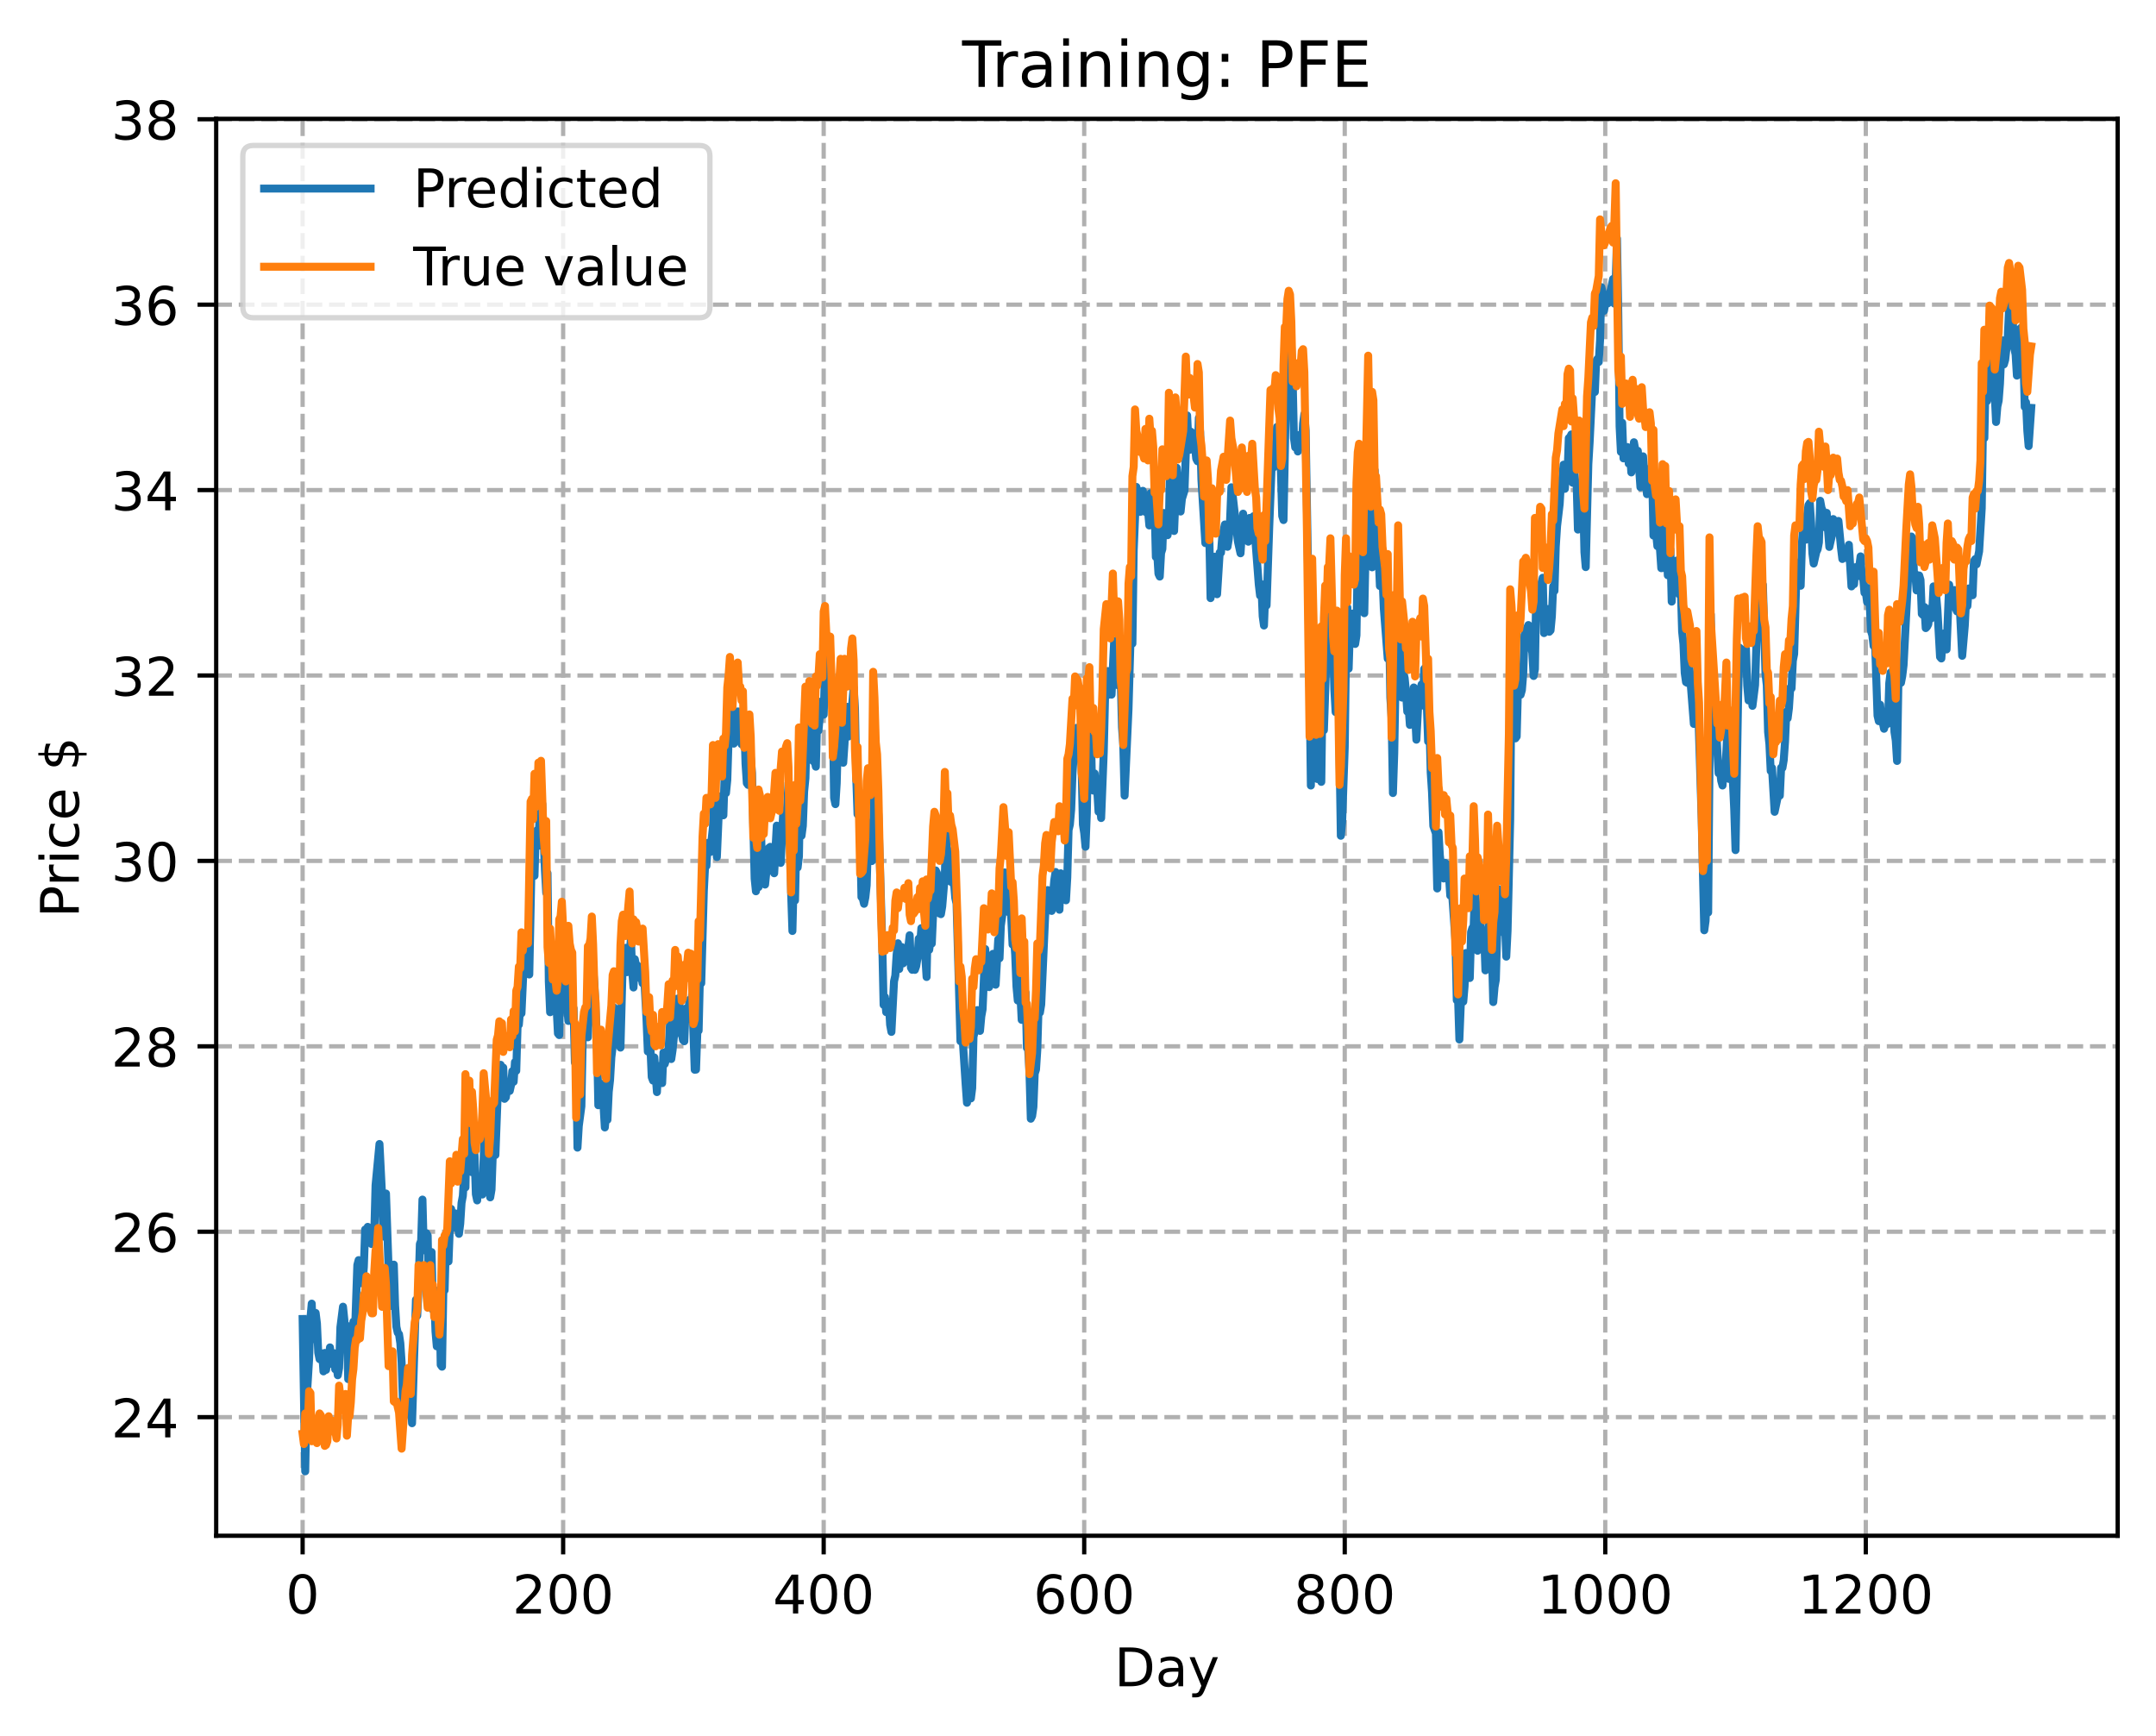 <?xml version="1.0" encoding="utf-8" standalone="no"?>
<!DOCTYPE svg PUBLIC "-//W3C//DTD SVG 1.1//EN"
  "http://www.w3.org/Graphics/SVG/1.1/DTD/svg11.dtd">
<!-- Created with matplotlib (https://matplotlib.org/) -->
<svg height="325.986pt" version="1.1" viewBox="0 0 404.923 325.986" width="404.923pt" xmlns="http://www.w3.org/2000/svg" xmlns:xlink="http://www.w3.org/1999/xlink">
 <defs>
  <style type="text/css">
*{stroke-linecap:butt;stroke-linejoin:round;}
  </style>
 </defs>
 <g id="figure_1">
  <g id="patch_1">
   <path d="M 0 325.986 
L 404.923 325.986 
L 404.923 0 
L 0 0 
z
" style="fill:#ffffff;"/>
  </g>
  <g id="axes_1">
   <g id="patch_2">
    <path d="M 40.603 288.43 
L 397.723 288.43 
L 397.723 22.318 
L 40.603 22.318 
z
" style="fill:#ffffff;"/>
   </g>
   <g id="matplotlib.axis_1">
    <g id="xtick_1">
     <g id="line2d_1">
      <path clip-path="url(#p8b187cada3)" d="M 56.836 288.43 
L 56.836 22.318 
" style="fill:none;stroke:#b0b0b0;stroke-dasharray:2.96,1.28;stroke-dashoffset:0;stroke-width:0.8;"/>
     </g>
     <g id="line2d_2">
      <defs>
       <path d="M 0 0 
L 0 3.5 
" id="md6c3d41e89" style="stroke:#000000;stroke-width:0.8;"/>
      </defs>
      <g>
       <use style="stroke:#000000;stroke-width:0.8;" x="56.836" xlink:href="#md6c3d41e89" y="288.43"/>
      </g>
     </g>
     <g id="text_1">
      <!-- 0 -->
      <defs>
       <path d="M 31.781 66.406 
Q 24.172 66.406 20.328 58.906 
Q 16.5 51.422 16.5 36.375 
Q 16.5 21.391 20.328 13.891 
Q 24.172 6.391 31.781 6.391 
Q 39.453 6.391 43.281 13.891 
Q 47.125 21.391 47.125 36.375 
Q 47.125 51.422 43.281 58.906 
Q 39.453 66.406 31.781 66.406 
z
M 31.781 74.219 
Q 44.047 74.219 50.516 64.516 
Q 56.984 54.828 56.984 36.375 
Q 56.984 17.969 50.516 8.266 
Q 44.047 -1.422 31.781 -1.422 
Q 19.531 -1.422 13.062 8.266 
Q 6.594 17.969 6.594 36.375 
Q 6.594 54.828 13.062 64.516 
Q 19.531 74.219 31.781 74.219 
z
" id="DejaVuSans-48"/>
      </defs>
      <g transform="translate(53.655 303.029)scale(0.1 -0.1)">
       <use xlink:href="#DejaVuSans-48"/>
      </g>
     </g>
    </g>
    <g id="xtick_2">
     <g id="line2d_3">
      <path clip-path="url(#p8b187cada3)" d="M 105.766 288.43 
L 105.766 22.318 
" style="fill:none;stroke:#b0b0b0;stroke-dasharray:2.96,1.28;stroke-dashoffset:0;stroke-width:0.8;"/>
     </g>
     <g id="line2d_4">
      <g>
       <use style="stroke:#000000;stroke-width:0.8;" x="105.766" xlink:href="#md6c3d41e89" y="288.43"/>
      </g>
     </g>
     <g id="text_2">
      <!-- 200 -->
      <defs>
       <path d="M 19.188 8.297 
L 53.609 8.297 
L 53.609 0 
L 7.328 0 
L 7.328 8.297 
Q 12.938 14.109 22.625 23.891 
Q 32.328 33.688 34.812 36.531 
Q 39.547 41.844 41.422 45.531 
Q 43.312 49.219 43.312 52.781 
Q 43.312 58.594 39.234 62.25 
Q 35.156 65.922 28.609 65.922 
Q 23.969 65.922 18.812 64.312 
Q 13.672 62.703 7.812 59.422 
L 7.812 69.391 
Q 13.766 71.781 18.938 73 
Q 24.125 74.219 28.422 74.219 
Q 39.75 74.219 46.484 68.547 
Q 53.219 62.891 53.219 53.422 
Q 53.219 48.922 51.531 44.891 
Q 49.859 40.875 45.406 35.406 
Q 44.188 33.984 37.641 27.219 
Q 31.109 20.453 19.188 8.297 
z
" id="DejaVuSans-50"/>
      </defs>
      <g transform="translate(96.223 303.029)scale(0.1 -0.1)">
       <use xlink:href="#DejaVuSans-50"/>
       <use x="63.623" xlink:href="#DejaVuSans-48"/>
       <use x="127.246" xlink:href="#DejaVuSans-48"/>
      </g>
     </g>
    </g>
    <g id="xtick_3">
     <g id="line2d_5">
      <path clip-path="url(#p8b187cada3)" d="M 154.697 288.43 
L 154.697 22.318 
" style="fill:none;stroke:#b0b0b0;stroke-dasharray:2.96,1.28;stroke-dashoffset:0;stroke-width:0.8;"/>
     </g>
     <g id="line2d_6">
      <g>
       <use style="stroke:#000000;stroke-width:0.8;" x="154.697" xlink:href="#md6c3d41e89" y="288.43"/>
      </g>
     </g>
     <g id="text_3">
      <!-- 400 -->
      <defs>
       <path d="M 37.797 64.312 
L 12.891 25.391 
L 37.797 25.391 
z
M 35.203 72.906 
L 47.609 72.906 
L 47.609 25.391 
L 58.016 25.391 
L 58.016 17.188 
L 47.609 17.188 
L 47.609 0 
L 37.797 0 
L 37.797 17.188 
L 4.891 17.188 
L 4.891 26.703 
z
" id="DejaVuSans-52"/>
      </defs>
      <g transform="translate(145.153 303.029)scale(0.1 -0.1)">
       <use xlink:href="#DejaVuSans-52"/>
       <use x="63.623" xlink:href="#DejaVuSans-48"/>
       <use x="127.246" xlink:href="#DejaVuSans-48"/>
      </g>
     </g>
    </g>
    <g id="xtick_4">
     <g id="line2d_7">
      <path clip-path="url(#p8b187cada3)" d="M 203.628 288.43 
L 203.628 22.318 
" style="fill:none;stroke:#b0b0b0;stroke-dasharray:2.96,1.28;stroke-dashoffset:0;stroke-width:0.8;"/>
     </g>
     <g id="line2d_8">
      <g>
       <use style="stroke:#000000;stroke-width:0.8;" x="203.628" xlink:href="#md6c3d41e89" y="288.43"/>
      </g>
     </g>
     <g id="text_4">
      <!-- 600 -->
      <defs>
       <path d="M 33.016 40.375 
Q 26.375 40.375 22.484 35.828 
Q 18.609 31.297 18.609 23.391 
Q 18.609 15.531 22.484 10.953 
Q 26.375 6.391 33.016 6.391 
Q 39.656 6.391 43.531 10.953 
Q 47.406 15.531 47.406 23.391 
Q 47.406 31.297 43.531 35.828 
Q 39.656 40.375 33.016 40.375 
z
M 52.594 71.297 
L 52.594 62.312 
Q 48.875 64.062 45.094 64.984 
Q 41.312 65.922 37.594 65.922 
Q 27.828 65.922 22.672 59.328 
Q 17.531 52.734 16.797 39.406 
Q 19.672 43.656 24.016 45.922 
Q 28.375 48.188 33.594 48.188 
Q 44.578 48.188 50.953 41.516 
Q 57.328 34.859 57.328 23.391 
Q 57.328 12.156 50.688 5.359 
Q 44.047 -1.422 33.016 -1.422 
Q 20.359 -1.422 13.672 8.266 
Q 6.984 17.969 6.984 36.375 
Q 6.984 53.656 15.188 63.938 
Q 23.391 74.219 37.203 74.219 
Q 40.922 74.219 44.703 73.484 
Q 48.484 72.75 52.594 71.297 
z
" id="DejaVuSans-54"/>
      </defs>
      <g transform="translate(194.084 303.029)scale(0.1 -0.1)">
       <use xlink:href="#DejaVuSans-54"/>
       <use x="63.623" xlink:href="#DejaVuSans-48"/>
       <use x="127.246" xlink:href="#DejaVuSans-48"/>
      </g>
     </g>
    </g>
    <g id="xtick_5">
     <g id="line2d_9">
      <path clip-path="url(#p8b187cada3)" d="M 252.558 288.43 
L 252.558 22.318 
" style="fill:none;stroke:#b0b0b0;stroke-dasharray:2.96,1.28;stroke-dashoffset:0;stroke-width:0.8;"/>
     </g>
     <g id="line2d_10">
      <g>
       <use style="stroke:#000000;stroke-width:0.8;" x="252.558" xlink:href="#md6c3d41e89" y="288.43"/>
      </g>
     </g>
     <g id="text_5">
      <!-- 800 -->
      <defs>
       <path d="M 31.781 34.625 
Q 24.75 34.625 20.719 30.859 
Q 16.703 27.094 16.703 20.516 
Q 16.703 13.922 20.719 10.156 
Q 24.75 6.391 31.781 6.391 
Q 38.812 6.391 42.859 10.172 
Q 46.922 13.969 46.922 20.516 
Q 46.922 27.094 42.891 30.859 
Q 38.875 34.625 31.781 34.625 
z
M 21.922 38.812 
Q 15.578 40.375 12.031 44.719 
Q 8.5 49.078 8.5 55.328 
Q 8.5 64.062 14.719 69.141 
Q 20.953 74.219 31.781 74.219 
Q 42.672 74.219 48.875 69.141 
Q 55.078 64.062 55.078 55.328 
Q 55.078 49.078 51.531 44.719 
Q 48 40.375 41.703 38.812 
Q 48.828 37.156 52.797 32.312 
Q 56.781 27.484 56.781 20.516 
Q 56.781 9.906 50.312 4.234 
Q 43.844 -1.422 31.781 -1.422 
Q 19.734 -1.422 13.25 4.234 
Q 6.781 9.906 6.781 20.516 
Q 6.781 27.484 10.781 32.312 
Q 14.797 37.156 21.922 38.812 
z
M 18.312 54.391 
Q 18.312 48.734 21.844 45.562 
Q 25.391 42.391 31.781 42.391 
Q 38.141 42.391 41.719 45.562 
Q 45.312 48.734 45.312 54.391 
Q 45.312 60.062 41.719 63.234 
Q 38.141 66.406 31.781 66.406 
Q 25.391 66.406 21.844 63.234 
Q 18.312 60.062 18.312 54.391 
z
" id="DejaVuSans-56"/>
      </defs>
      <g transform="translate(243.015 303.029)scale(0.1 -0.1)">
       <use xlink:href="#DejaVuSans-56"/>
       <use x="63.623" xlink:href="#DejaVuSans-48"/>
       <use x="127.246" xlink:href="#DejaVuSans-48"/>
      </g>
     </g>
    </g>
    <g id="xtick_6">
     <g id="line2d_11">
      <path clip-path="url(#p8b187cada3)" d="M 301.489 288.43 
L 301.489 22.318 
" style="fill:none;stroke:#b0b0b0;stroke-dasharray:2.96,1.28;stroke-dashoffset:0;stroke-width:0.8;"/>
     </g>
     <g id="line2d_12">
      <g>
       <use style="stroke:#000000;stroke-width:0.8;" x="301.489" xlink:href="#md6c3d41e89" y="288.43"/>
      </g>
     </g>
     <g id="text_6">
      <!-- 1000 -->
      <defs>
       <path d="M 12.406 8.297 
L 28.516 8.297 
L 28.516 63.922 
L 10.984 60.406 
L 10.984 69.391 
L 28.422 72.906 
L 38.281 72.906 
L 38.281 8.297 
L 54.391 8.297 
L 54.391 0 
L 12.406 0 
z
" id="DejaVuSans-49"/>
      </defs>
      <g transform="translate(288.764 303.029)scale(0.1 -0.1)">
       <use xlink:href="#DejaVuSans-49"/>
       <use x="63.623" xlink:href="#DejaVuSans-48"/>
       <use x="127.246" xlink:href="#DejaVuSans-48"/>
       <use x="190.869" xlink:href="#DejaVuSans-48"/>
      </g>
     </g>
    </g>
    <g id="xtick_7">
     <g id="line2d_13">
      <path clip-path="url(#p8b187cada3)" d="M 350.419 288.43 
L 350.419 22.318 
" style="fill:none;stroke:#b0b0b0;stroke-dasharray:2.96,1.28;stroke-dashoffset:0;stroke-width:0.8;"/>
     </g>
     <g id="line2d_14">
      <g>
       <use style="stroke:#000000;stroke-width:0.8;" x="350.419" xlink:href="#md6c3d41e89" y="288.43"/>
      </g>
     </g>
     <g id="text_7">
      <!-- 1200 -->
      <g transform="translate(337.694 303.029)scale(0.1 -0.1)">
       <use xlink:href="#DejaVuSans-49"/>
       <use x="63.623" xlink:href="#DejaVuSans-50"/>
       <use x="127.246" xlink:href="#DejaVuSans-48"/>
       <use x="190.869" xlink:href="#DejaVuSans-48"/>
      </g>
     </g>
    </g>
    <g id="text_8">
     <!-- Day -->
     <defs>
      <path d="M 19.672 64.797 
L 19.672 8.109 
L 31.594 8.109 
Q 46.688 8.109 53.688 14.938 
Q 60.688 21.781 60.688 36.531 
Q 60.688 51.172 53.688 57.984 
Q 46.688 64.797 31.594 64.797 
z
M 9.812 72.906 
L 30.078 72.906 
Q 51.266 72.906 61.172 64.094 
Q 71.094 55.281 71.094 36.531 
Q 71.094 17.672 61.125 8.828 
Q 51.172 0 30.078 0 
L 9.812 0 
z
" id="DejaVuSans-68"/>
      <path d="M 34.281 27.484 
Q 23.391 27.484 19.188 25 
Q 14.984 22.516 14.984 16.5 
Q 14.984 11.719 18.141 8.906 
Q 21.297 6.109 26.703 6.109 
Q 34.188 6.109 38.703 11.406 
Q 43.219 16.703 43.219 25.484 
L 43.219 27.484 
z
M 52.203 31.203 
L 52.203 0 
L 43.219 0 
L 43.219 8.297 
Q 40.141 3.328 35.547 0.953 
Q 30.953 -1.422 24.312 -1.422 
Q 15.922 -1.422 10.953 3.297 
Q 6 8.016 6 15.922 
Q 6 25.141 12.172 29.828 
Q 18.359 34.516 30.609 34.516 
L 43.219 34.516 
L 43.219 35.406 
Q 43.219 41.609 39.141 45 
Q 35.062 48.391 27.688 48.391 
Q 23 48.391 18.547 47.266 
Q 14.109 46.141 10.016 43.891 
L 10.016 52.203 
Q 14.938 54.109 19.578 55.047 
Q 24.219 56 28.609 56 
Q 40.484 56 46.344 49.844 
Q 52.203 43.703 52.203 31.203 
z
" id="DejaVuSans-97"/>
      <path d="M 32.172 -5.078 
Q 28.375 -14.844 24.75 -17.812 
Q 21.141 -20.797 15.094 -20.797 
L 7.906 -20.797 
L 7.906 -13.281 
L 13.188 -13.281 
Q 16.891 -13.281 18.938 -11.516 
Q 21 -9.766 23.484 -3.219 
L 25.094 0.875 
L 2.984 54.688 
L 12.5 54.688 
L 29.594 11.922 
L 46.688 54.688 
L 56.203 54.688 
z
" id="DejaVuSans-121"/>
     </defs>
     <g transform="translate(209.29 316.707)scale(0.1 -0.1)">
      <use xlink:href="#DejaVuSans-68"/>
      <use x="77.002" xlink:href="#DejaVuSans-97"/>
      <use x="138.281" xlink:href="#DejaVuSans-121"/>
     </g>
    </g>
   </g>
   <g id="matplotlib.axis_2">
    <g id="ytick_1">
     <g id="line2d_15">
      <path clip-path="url(#p8b187cada3)" d="M 40.603 266.159 
L 397.723 266.159 
" style="fill:none;stroke:#b0b0b0;stroke-dasharray:2.96,1.28;stroke-dashoffset:0;stroke-width:0.8;"/>
     </g>
     <g id="line2d_16">
      <defs>
       <path d="M 0 0 
L -3.5 0 
" id="me5318ad6fe" style="stroke:#000000;stroke-width:0.8;"/>
      </defs>
      <g>
       <use style="stroke:#000000;stroke-width:0.8;" x="40.603" xlink:href="#me5318ad6fe" y="266.159"/>
      </g>
     </g>
     <g id="text_9">
      <!-- 24 -->
      <g transform="translate(20.878 269.959)scale(0.1 -0.1)">
       <use xlink:href="#DejaVuSans-50"/>
       <use x="63.623" xlink:href="#DejaVuSans-52"/>
      </g>
     </g>
    </g>
    <g id="ytick_2">
     <g id="line2d_17">
      <path clip-path="url(#p8b187cada3)" d="M 40.603 231.337 
L 397.723 231.337 
" style="fill:none;stroke:#b0b0b0;stroke-dasharray:2.96,1.28;stroke-dashoffset:0;stroke-width:0.8;"/>
     </g>
     <g id="line2d_18">
      <g>
       <use style="stroke:#000000;stroke-width:0.8;" x="40.603" xlink:href="#me5318ad6fe" y="231.337"/>
      </g>
     </g>
     <g id="text_10">
      <!-- 26 -->
      <g transform="translate(20.878 235.136)scale(0.1 -0.1)">
       <use xlink:href="#DejaVuSans-50"/>
       <use x="63.623" xlink:href="#DejaVuSans-54"/>
      </g>
     </g>
    </g>
    <g id="ytick_3">
     <g id="line2d_19">
      <path clip-path="url(#p8b187cada3)" d="M 40.603 196.514 
L 397.723 196.514 
" style="fill:none;stroke:#b0b0b0;stroke-dasharray:2.96,1.28;stroke-dashoffset:0;stroke-width:0.8;"/>
     </g>
     <g id="line2d_20">
      <g>
       <use style="stroke:#000000;stroke-width:0.8;" x="40.603" xlink:href="#me5318ad6fe" y="196.514"/>
      </g>
     </g>
     <g id="text_11">
      <!-- 28 -->
      <g transform="translate(20.878 200.313)scale(0.1 -0.1)">
       <use xlink:href="#DejaVuSans-50"/>
       <use x="63.623" xlink:href="#DejaVuSans-56"/>
      </g>
     </g>
    </g>
    <g id="ytick_4">
     <g id="line2d_21">
      <path clip-path="url(#p8b187cada3)" d="M 40.603 161.691 
L 397.723 161.691 
" style="fill:none;stroke:#b0b0b0;stroke-dasharray:2.96,1.28;stroke-dashoffset:0;stroke-width:0.8;"/>
     </g>
     <g id="line2d_22">
      <g>
       <use style="stroke:#000000;stroke-width:0.8;" x="40.603" xlink:href="#me5318ad6fe" y="161.691"/>
      </g>
     </g>
     <g id="text_12">
      <!-- 30 -->
      <defs>
       <path d="M 40.578 39.312 
Q 47.656 37.797 51.625 33 
Q 55.609 28.219 55.609 21.188 
Q 55.609 10.406 48.188 4.484 
Q 40.766 -1.422 27.094 -1.422 
Q 22.516 -1.422 17.656 -0.516 
Q 12.797 0.391 7.625 2.203 
L 7.625 11.719 
Q 11.719 9.328 16.594 8.109 
Q 21.484 6.891 26.812 6.891 
Q 36.078 6.891 40.938 10.547 
Q 45.797 14.203 45.797 21.188 
Q 45.797 27.641 41.281 31.266 
Q 36.766 34.906 28.719 34.906 
L 20.219 34.906 
L 20.219 43.016 
L 29.109 43.016 
Q 36.375 43.016 40.234 45.922 
Q 44.094 48.828 44.094 54.297 
Q 44.094 59.906 40.109 62.906 
Q 36.141 65.922 28.719 65.922 
Q 24.656 65.922 20.016 65.031 
Q 15.375 64.156 9.812 62.312 
L 9.812 71.094 
Q 15.438 72.656 20.344 73.438 
Q 25.25 74.219 29.594 74.219 
Q 40.828 74.219 47.359 69.109 
Q 53.906 64.016 53.906 55.328 
Q 53.906 49.266 50.438 45.094 
Q 46.969 40.922 40.578 39.312 
z
" id="DejaVuSans-51"/>
      </defs>
      <g transform="translate(20.878 165.49)scale(0.1 -0.1)">
       <use xlink:href="#DejaVuSans-51"/>
       <use x="63.623" xlink:href="#DejaVuSans-48"/>
      </g>
     </g>
    </g>
    <g id="ytick_5">
     <g id="line2d_23">
      <path clip-path="url(#p8b187cada3)" d="M 40.603 126.868 
L 397.723 126.868 
" style="fill:none;stroke:#b0b0b0;stroke-dasharray:2.96,1.28;stroke-dashoffset:0;stroke-width:0.8;"/>
     </g>
     <g id="line2d_24">
      <g>
       <use style="stroke:#000000;stroke-width:0.8;" x="40.603" xlink:href="#me5318ad6fe" y="126.868"/>
      </g>
     </g>
     <g id="text_13">
      <!-- 32 -->
      <g transform="translate(20.878 130.668)scale(0.1 -0.1)">
       <use xlink:href="#DejaVuSans-51"/>
       <use x="63.623" xlink:href="#DejaVuSans-50"/>
      </g>
     </g>
    </g>
    <g id="ytick_6">
     <g id="line2d_25">
      <path clip-path="url(#p8b187cada3)" d="M 40.603 92.046 
L 397.723 92.046 
" style="fill:none;stroke:#b0b0b0;stroke-dasharray:2.96,1.28;stroke-dashoffset:0;stroke-width:0.8;"/>
     </g>
     <g id="line2d_26">
      <g>
       <use style="stroke:#000000;stroke-width:0.8;" x="40.603" xlink:href="#me5318ad6fe" y="92.046"/>
      </g>
     </g>
     <g id="text_14">
      <!-- 34 -->
      <g transform="translate(20.878 95.845)scale(0.1 -0.1)">
       <use xlink:href="#DejaVuSans-51"/>
       <use x="63.623" xlink:href="#DejaVuSans-52"/>
      </g>
     </g>
    </g>
    <g id="ytick_7">
     <g id="line2d_27">
      <path clip-path="url(#p8b187cada3)" d="M 40.603 57.223 
L 397.723 57.223 
" style="fill:none;stroke:#b0b0b0;stroke-dasharray:2.96,1.28;stroke-dashoffset:0;stroke-width:0.8;"/>
     </g>
     <g id="line2d_28">
      <g>
       <use style="stroke:#000000;stroke-width:0.8;" x="40.603" xlink:href="#me5318ad6fe" y="57.223"/>
      </g>
     </g>
     <g id="text_15">
      <!-- 36 -->
      <g transform="translate(20.878 61.022)scale(0.1 -0.1)">
       <use xlink:href="#DejaVuSans-51"/>
       <use x="63.623" xlink:href="#DejaVuSans-54"/>
      </g>
     </g>
    </g>
    <g id="ytick_8">
     <g id="line2d_29">
      <path clip-path="url(#p8b187cada3)" d="M 40.603 22.4 
L 397.723 22.4 
" style="fill:none;stroke:#b0b0b0;stroke-dasharray:2.96,1.28;stroke-dashoffset:0;stroke-width:0.8;"/>
     </g>
     <g id="line2d_30">
      <g>
       <use style="stroke:#000000;stroke-width:0.8;" x="40.603" xlink:href="#me5318ad6fe" y="22.4"/>
      </g>
     </g>
     <g id="text_16">
      <!-- 38 -->
      <g transform="translate(20.878 26.2)scale(0.1 -0.1)">
       <use xlink:href="#DejaVuSans-51"/>
       <use x="63.623" xlink:href="#DejaVuSans-56"/>
      </g>
     </g>
    </g>
    <g id="text_17">
     <!-- Price $ -->
     <defs>
      <path d="M 19.672 64.797 
L 19.672 37.406 
L 32.078 37.406 
Q 38.969 37.406 42.719 40.969 
Q 46.484 44.531 46.484 51.125 
Q 46.484 57.672 42.719 61.234 
Q 38.969 64.797 32.078 64.797 
z
M 9.812 72.906 
L 32.078 72.906 
Q 44.344 72.906 50.609 67.359 
Q 56.891 61.812 56.891 51.125 
Q 56.891 40.328 50.609 34.812 
Q 44.344 29.297 32.078 29.297 
L 19.672 29.297 
L 19.672 0 
L 9.812 0 
z
" id="DejaVuSans-80"/>
      <path d="M 41.109 46.297 
Q 39.594 47.172 37.812 47.578 
Q 36.031 48 33.891 48 
Q 26.266 48 22.188 43.047 
Q 18.109 38.094 18.109 28.812 
L 18.109 0 
L 9.078 0 
L 9.078 54.688 
L 18.109 54.688 
L 18.109 46.188 
Q 20.953 51.172 25.484 53.578 
Q 30.031 56 36.531 56 
Q 37.453 56 38.578 55.875 
Q 39.703 55.766 41.062 55.516 
z
" id="DejaVuSans-114"/>
      <path d="M 9.422 54.688 
L 18.406 54.688 
L 18.406 0 
L 9.422 0 
z
M 9.422 75.984 
L 18.406 75.984 
L 18.406 64.594 
L 9.422 64.594 
z
" id="DejaVuSans-105"/>
      <path d="M 48.781 52.594 
L 48.781 44.188 
Q 44.969 46.297 41.141 47.344 
Q 37.312 48.391 33.406 48.391 
Q 24.656 48.391 19.812 42.844 
Q 14.984 37.312 14.984 27.297 
Q 14.984 17.281 19.812 11.734 
Q 24.656 6.203 33.406 6.203 
Q 37.312 6.203 41.141 7.25 
Q 44.969 8.297 48.781 10.406 
L 48.781 2.094 
Q 45.016 0.344 40.984 -0.531 
Q 36.969 -1.422 32.422 -1.422 
Q 20.062 -1.422 12.781 6.344 
Q 5.516 14.109 5.516 27.297 
Q 5.516 40.672 12.859 48.328 
Q 20.219 56 33.016 56 
Q 37.156 56 41.109 55.141 
Q 45.062 54.297 48.781 52.594 
z
" id="DejaVuSans-99"/>
      <path d="M 56.203 29.594 
L 56.203 25.203 
L 14.891 25.203 
Q 15.484 15.922 20.484 11.062 
Q 25.484 6.203 34.422 6.203 
Q 39.594 6.203 44.453 7.469 
Q 49.312 8.734 54.109 11.281 
L 54.109 2.781 
Q 49.266 0.734 44.188 -0.344 
Q 39.109 -1.422 33.891 -1.422 
Q 20.797 -1.422 13.156 6.188 
Q 5.516 13.812 5.516 26.812 
Q 5.516 40.234 12.766 48.109 
Q 20.016 56 32.328 56 
Q 43.359 56 49.781 48.891 
Q 56.203 41.797 56.203 29.594 
z
M 47.219 32.234 
Q 47.125 39.594 43.094 43.984 
Q 39.062 48.391 32.422 48.391 
Q 24.906 48.391 20.391 44.141 
Q 15.875 39.891 15.188 32.172 
z
" id="DejaVuSans-101"/>
      <path id="DejaVuSans-32"/>
      <path d="M 33.797 -14.703 
L 28.906 -14.703 
L 28.859 0 
Q 23.734 0.094 18.609 1.188 
Q 13.484 2.297 8.297 4.5 
L 8.297 13.281 
Q 13.281 10.156 18.375 8.562 
Q 23.484 6.984 28.906 6.938 
L 28.906 29.203 
Q 18.109 30.953 13.203 35.156 
Q 8.297 39.359 8.297 46.688 
Q 8.297 54.641 13.625 59.219 
Q 18.953 63.812 28.906 64.5 
L 28.906 75.984 
L 33.797 75.984 
L 33.797 64.656 
Q 38.328 64.453 42.578 63.688 
Q 46.828 62.938 50.875 61.625 
L 50.875 53.078 
Q 46.828 55.125 42.547 56.25 
Q 38.281 57.375 33.797 57.562 
L 33.797 36.719 
Q 44.875 35.016 50.094 30.609 
Q 55.328 26.219 55.328 18.609 
Q 55.328 10.359 49.781 5.594 
Q 44.234 0.828 33.797 0.094 
z
M 28.906 37.594 
L 28.906 57.625 
Q 23.25 56.984 20.266 54.391 
Q 17.281 51.812 17.281 47.516 
Q 17.281 43.312 20.031 40.969 
Q 22.797 38.625 28.906 37.594 
z
M 33.797 28.219 
L 33.797 7.078 
Q 39.984 7.906 43.141 10.594 
Q 46.297 13.281 46.297 17.672 
Q 46.297 21.969 43.281 24.5 
Q 40.281 27.047 33.797 28.219 
z
" id="DejaVuSans-36"/>
     </defs>
     <g transform="translate(14.798 172.342)rotate(-90)scale(0.1 -0.1)">
      <use xlink:href="#DejaVuSans-80"/>
      <use x="58.553" xlink:href="#DejaVuSans-114"/>
      <use x="99.666" xlink:href="#DejaVuSans-105"/>
      <use x="127.449" xlink:href="#DejaVuSans-99"/>
      <use x="182.43" xlink:href="#DejaVuSans-101"/>
      <use x="243.953" xlink:href="#DejaVuSans-32"/>
      <use x="275.74" xlink:href="#DejaVuSans-36"/>
     </g>
    </g>
   </g>
   <g id="line2d_31">
    <path clip-path="url(#p8b187cada3)" d="M 56.836 247.726 
L 57.325 276.334 
L 57.57 263.137 
L 58.059 255.167 
L 58.304 247.582 
L 58.548 244.838 
L 58.793 251.51 
L 59.038 249.989 
L 59.282 246.584 
L 59.527 248.583 
L 59.772 254.044 
L 60.016 255.254 
L 60.261 255.375 
L 60.506 254.187 
L 60.75 257.565 
L 60.995 254.101 
L 61.24 257.278 
L 61.484 255.201 
L 61.729 255.294 
L 61.974 253.06 
L 62.218 255.455 
L 62.463 256.236 
L 62.708 254.14 
L 62.952 257.171 
L 63.197 256.584 
L 63.441 258.288 
L 63.686 256.924 
L 63.931 249.271 
L 64.42 245.415 
L 64.665 247.806 
L 64.909 251.602 
L 65.154 248.99 
L 65.399 259.02 
L 65.643 255.545 
L 65.888 255.063 
L 66.377 248.219 
L 66.622 251.75 
L 67.111 237.593 
L 67.356 236.668 
L 67.601 238.887 
L 67.845 238.716 
L 68.09 241.062 
L 68.335 237.936 
L 68.579 230.918 
L 68.824 231.744 
L 69.069 230.419 
L 69.802 233.651 
L 70.047 233.461 
L 70.292 231.695 
L 70.536 222.613 
L 71.27 214.857 
L 71.76 224.571 
L 72.004 232.249 
L 72.249 230.815 
L 72.494 224.162 
L 73.228 245.312 
L 73.472 245.066 
L 73.717 244.071 
L 73.962 237.51 
L 74.206 245.19 
L 74.451 249.199 
L 74.696 250.282 
L 74.94 250.578 
L 75.185 252.258 
L 75.429 255.903 
L 75.674 263.151 
L 76.163 265.656 
L 76.408 261.976 
L 76.653 260.19 
L 76.897 260.401 
L 77.142 262.536 
L 77.387 267.302 
L 78.121 244.114 
L 78.365 247.097 
L 78.61 241.64 
L 78.855 233.641 
L 79.099 233.027 
L 79.344 225.3 
L 79.589 234.82 
L 79.833 233.788 
L 80.078 231.606 
L 80.323 232.048 
L 80.567 244.811 
L 80.812 237.482 
L 81.056 235.154 
L 81.301 246.007 
L 81.546 243.383 
L 81.79 250.036 
L 82.035 252.863 
L 82.524 242.239 
L 82.769 256.334 
L 83.014 256.682 
L 83.258 242.476 
L 83.503 242.327 
L 83.748 233.451 
L 84.237 236.916 
L 84.482 230.524 
L 84.726 227.046 
L 84.971 230.427 
L 85.216 228.295 
L 85.46 227.876 
L 85.705 230.686 
L 85.95 228.135 
L 86.194 231.731 
L 86.439 229.814 
L 86.684 225.924 
L 86.928 224.609 
L 87.173 220.738 
L 87.417 223.011 
L 87.662 211.378 
L 87.907 210.697 
L 88.151 215.265 
L 88.396 214.079 
L 88.641 220.156 
L 88.885 214.665 
L 89.13 217.115 
L 89.375 224.298 
L 89.619 225.455 
L 89.864 221.903 
L 90.109 223.923 
L 90.598 224.347 
L 91.087 210.55 
L 91.332 211.61 
L 91.577 216.23 
L 91.821 215.081 
L 92.066 224.88 
L 92.311 223.426 
L 92.555 216.572 
L 92.8 215.757 
L 93.044 216.925 
L 93.534 203.825 
L 94.023 199.983 
L 94.268 201.372 
L 94.512 200.508 
L 94.757 206.376 
L 95.002 206.098 
L 95.246 204.519 
L 95.491 204.024 
L 95.736 204.887 
L 95.98 203.789 
L 96.225 201.18 
L 96.47 203.173 
L 96.714 199.474 
L 96.959 201.115 
L 97.204 192.728 
L 97.448 192.46 
L 97.693 189.467 
L 97.938 190.323 
L 98.427 179.552 
L 98.672 181.332 
L 98.916 180.213 
L 99.161 182.405 
L 99.405 183.021 
L 99.895 158.905 
L 100.139 160.513 
L 100.384 164.489 
L 100.629 156.257 
L 100.873 155.929 
L 101.118 158.849 
L 101.363 152.805 
L 101.607 153.323 
L 101.852 150.981 
L 102.341 163.314 
L 102.586 167.694 
L 102.831 164.005 
L 103.075 184.344 
L 103.32 190.108 
L 103.565 182.105 
L 103.809 186.133 
L 104.054 188.077 
L 104.299 187.087 
L 104.543 189.403 
L 104.788 194.102 
L 105.032 194.4 
L 105.277 182.699 
L 105.522 183.732 
L 105.766 180.075 
L 106.745 191.745 
L 106.99 183.947 
L 107.479 189.546 
L 107.724 189.367 
L 107.968 199.549 
L 108.213 199.348 
L 108.458 215.541 
L 108.702 211.471 
L 109.192 207.773 
L 109.436 195.101 
L 109.681 191.922 
L 109.926 193.515 
L 110.17 194.368 
L 110.415 194.818 
L 110.66 187.735 
L 111.149 184.974 
L 111.393 181.935 
L 111.638 184.878 
L 112.127 195.241 
L 112.372 207.58 
L 112.861 203.987 
L 113.106 203.56 
L 113.595 211.749 
L 113.84 209.179 
L 114.085 210.307 
L 114.329 205.056 
L 114.574 202.859 
L 114.819 198.584 
L 115.063 196.6 
L 115.308 189.208 
L 115.553 189.994 
L 115.797 192.223 
L 116.042 191.94 
L 116.287 193.542 
L 116.531 196.753 
L 117.02 178.234 
L 117.265 178.213 
L 117.51 178.014 
L 117.754 182.586 
L 117.999 179.119 
L 118.244 179.245 
L 118.488 176.34 
L 118.733 182.282 
L 118.978 185.464 
L 119.222 180.145 
L 119.467 181.377 
L 119.712 181.31 
L 119.956 182.241 
L 120.201 183.711 
L 120.446 183.362 
L 120.69 184.684 
L 120.935 182.455 
L 121.424 191.509 
L 121.669 197.489 
L 121.914 197.407 
L 122.158 196.762 
L 122.403 202.3 
L 122.648 202.946 
L 122.892 198.598 
L 123.381 205.109 
L 123.626 200.33 
L 123.871 203.121 
L 124.115 200.124 
L 124.36 203.423 
L 124.605 197.682 
L 124.849 199.826 
L 125.094 198.948 
L 125.339 197.454 
L 125.583 196.797 
L 125.828 192.311 
L 126.073 198.901 
L 126.317 197.244 
L 126.562 194.756 
L 126.807 193.898 
L 127.051 187.594 
L 127.296 190.11 
L 127.541 187.442 
L 127.785 192.795 
L 128.275 195.333 
L 128.519 195.563 
L 128.764 189.435 
L 129.008 191.478 
L 129.253 189.975 
L 129.498 187.778 
L 129.742 190.728 
L 129.987 186.76 
L 130.476 200.914 
L 130.721 200.886 
L 130.966 193.814 
L 131.21 193.573 
L 131.455 183.268 
L 131.7 184.671 
L 132.189 167.278 
L 132.434 162.453 
L 132.678 162.633 
L 132.923 158.3 
L 133.412 160.013 
L 133.902 155.269 
L 134.146 149.259 
L 134.636 160.965 
L 135.125 149.571 
L 135.369 149.633 
L 135.859 153.124 
L 136.103 145.454 
L 136.348 148.951 
L 136.593 146.504 
L 136.837 138.771 
L 137.327 131.97 
L 137.571 134.056 
L 137.816 139.665 
L 138.061 135.776 
L 138.305 136.02 
L 138.55 133.62 
L 138.795 133.646 
L 139.039 137.918 
L 139.284 139.786 
L 139.529 138.089 
L 139.773 135.178 
L 140.018 143.409 
L 140.263 147.085 
L 140.507 147.418 
L 140.752 142.011 
L 140.996 142.28 
L 141.241 145.189 
L 141.73 165.014 
L 141.975 167.393 
L 142.22 164.933 
L 142.464 166.615 
L 142.709 157.117 
L 142.954 157.149 
L 143.198 164.566 
L 143.688 166.133 
L 144.177 161.434 
L 144.422 159.243 
L 144.666 159.048 
L 144.911 163.542 
L 145.156 162.909 
L 145.4 164.007 
L 145.89 155.065 
L 146.134 156.315 
L 146.624 162.065 
L 147.113 152.371 
L 147.602 155.398 
L 148.091 147.071 
L 148.336 151.504 
L 148.581 167.594 
L 148.825 174.85 
L 149.07 164.902 
L 149.315 169.121 
L 149.559 157.942 
L 149.804 162.926 
L 150.049 160.843 
L 150.293 146.543 
L 150.538 156.964 
L 150.783 155.103 
L 151.027 148.653 
L 151.272 146.149 
L 151.517 137.406 
L 151.761 140.328 
L 152.006 139.492 
L 152.251 135.461 
L 152.74 142.97 
L 152.984 142.778 
L 153.229 143.993 
L 153.474 134.819 
L 153.718 137.235 
L 154.208 131.764 
L 154.697 134.223 
L 154.942 126.125 
L 155.186 122.949 
L 155.431 123.42 
L 155.676 127.206 
L 155.92 128.5 
L 156.165 128.553 
L 156.41 133.488 
L 156.654 149.844 
L 156.899 151.028 
L 157.144 147.109 
L 157.388 137.91 
L 157.633 138.737 
L 157.878 137.328 
L 158.122 133.638 
L 158.367 143.257 
L 158.612 139.628 
L 158.856 133.985 
L 159.101 132.75 
L 159.345 138.337 
L 159.59 134.104 
L 159.835 134.755 
L 160.324 129.112 
L 160.569 132.954 
L 160.813 146.08 
L 161.058 152.939 
L 161.303 148.498 
L 161.547 156.408 
L 161.792 168.472 
L 162.037 168.726 
L 162.281 169.745 
L 162.526 168.525 
L 162.771 166.268 
L 163.015 157.748 
L 163.26 154.549 
L 163.749 161.719 
L 163.994 157.427 
L 164.239 140.464 
L 164.483 142.134 
L 164.728 151.153 
L 164.972 152.96 
L 165.706 177.458 
L 165.951 188.727 
L 166.196 187.245 
L 166.44 190.094 
L 166.93 188.133 
L 167.174 192.467 
L 167.419 193.804 
L 167.908 184.311 
L 168.153 183.226 
L 168.398 179.289 
L 168.642 177.156 
L 168.887 181.993 
L 169.132 178.903 
L 169.376 177.866 
L 169.621 180.936 
L 169.866 178.607 
L 170.11 178.802 
L 170.355 179.979 
L 170.844 175.653 
L 171.089 181.744 
L 171.333 182.146 
L 171.578 180.279 
L 171.823 182.154 
L 172.067 181.464 
L 172.312 179.963 
L 172.557 176.281 
L 172.801 177.457 
L 173.046 174.317 
L 173.291 177.309 
L 173.535 175.719 
L 174.025 183.491 
L 174.269 172.242 
L 174.514 178.393 
L 174.759 176.492 
L 175.003 177.215 
L 175.493 166.086 
L 175.737 163.478 
L 175.982 163.994 
L 176.227 169.025 
L 176.471 171.569 
L 176.716 171.69 
L 176.96 170.251 
L 177.45 164.339 
L 177.694 156.261 
L 177.939 161.666 
L 178.184 159.73 
L 178.428 165.524 
L 178.673 164.991 
L 178.918 165.858 
L 179.162 165.591 
L 179.407 168.642 
L 179.652 169.711 
L 180.386 195.554 
L 180.63 194.784 
L 180.875 196.245 
L 181.364 203.701 
L 181.609 207.115 
L 181.854 203.22 
L 182.098 202.966 
L 182.343 206.301 
L 182.588 204.368 
L 182.832 194.711 
L 183.077 193.687 
L 183.321 190.672 
L 183.566 189.707 
L 184.055 193.614 
L 184.3 190.9 
L 184.545 189.547 
L 185.034 178.24 
L 185.279 181.441 
L 185.523 182.179 
L 185.768 185.394 
L 186.013 183.691 
L 186.257 184.622 
L 186.502 179.137 
L 186.991 184.942 
L 187.481 176.415 
L 187.725 179.977 
L 187.97 173.858 
L 188.215 172.088 
L 188.459 169.064 
L 188.704 163.851 
L 189.193 168.914 
L 189.438 171.32 
L 189.682 167.364 
L 190.172 177.414 
L 190.416 175.75 
L 190.661 179.275 
L 190.906 185.279 
L 191.15 187.913 
L 191.395 185.953 
L 191.64 186.627 
L 191.884 191.543 
L 192.129 183.469 
L 192.374 186.855 
L 192.618 186.43 
L 192.863 196.798 
L 193.108 197.129 
L 193.352 201.592 
L 193.597 210.111 
L 193.842 209.619 
L 194.086 207.906 
L 194.331 201.632 
L 194.575 200.869 
L 194.82 197.101 
L 195.065 188.796 
L 195.309 190.176 
L 195.554 188.664 
L 196.288 172.1 
L 196.533 168.821 
L 196.777 167.166 
L 197.022 170.42 
L 197.267 170.328 
L 197.511 171.082 
L 198.001 165.33 
L 198.245 163.769 
L 198.735 167.458 
L 198.979 170.861 
L 199.224 164.018 
L 199.469 165.894 
L 199.958 165.231 
L 200.203 169.088 
L 200.447 164.83 
L 200.692 155.885 
L 200.936 154.864 
L 201.181 152.004 
L 201.426 145.29 
L 201.67 141.697 
L 201.915 141.183 
L 202.16 136.705 
L 202.404 136.705 
L 202.649 137.491 
L 202.894 139.997 
L 203.138 144.058 
L 203.383 154.864 
L 203.628 156.457 
L 203.872 159.03 
L 204.117 152.795 
L 204.362 139.298 
L 204.606 138.703 
L 204.851 136.422 
L 205.096 147.348 
L 205.34 148.486 
L 205.585 145.26 
L 205.83 148.173 
L 206.074 148.385 
L 206.319 152.455 
L 206.563 150.823 
L 206.808 153.638 
L 207.297 141.252 
L 207.542 130.928 
L 208.031 126.03 
L 208.276 130.469 
L 208.521 129.714 
L 208.765 130.465 
L 209.255 120.392 
L 209.499 126.449 
L 209.744 123.903 
L 209.989 128.704 
L 210.233 123.644 
L 210.478 127.047 
L 210.723 136.586 
L 210.967 139.954 
L 211.212 149.43 
L 211.946 133.184 
L 212.435 116.084 
L 212.68 120.872 
L 212.924 103.341 
L 213.414 91.445 
L 213.903 93.102 
L 214.148 96.143 
L 214.392 95.993 
L 214.637 92.186 
L 214.882 95.29 
L 215.126 96.149 
L 215.371 93.257 
L 215.86 98.687 
L 216.105 92.622 
L 216.594 93.106 
L 216.839 95.068 
L 217.084 104.616 
L 217.328 103.709 
L 217.573 107.764 
L 217.818 108.288 
L 218.062 103.882 
L 218.307 103.105 
L 218.551 96.341 
L 218.796 100.013 
L 219.041 96.365 
L 219.285 100.516 
L 219.53 98.182 
L 219.775 85.993 
L 220.019 93.443 
L 220.509 99.726 
L 220.998 87.843 
L 221.732 96.071 
L 221.977 93.694 
L 222.466 92.122 
L 222.955 78.019 
L 223.2 83.037 
L 223.445 84.478 
L 223.689 81.092 
L 223.934 81.699 
L 224.179 83.635 
L 224.423 83.77 
L 224.668 86.16 
L 224.912 86.63 
L 225.157 78.491 
L 225.402 81.157 
L 225.646 90.126 
L 226.38 102.002 
L 226.625 100.796 
L 226.87 98.682 
L 227.114 100.21 
L 227.359 112.335 
L 227.604 110.471 
L 227.848 104.843 
L 228.093 104.555 
L 228.338 106.925 
L 228.582 111.605 
L 229.072 103.787 
L 229.316 103.804 
L 229.561 100.717 
L 230.05 98.501 
L 230.295 99.326 
L 230.539 102.697 
L 230.784 101.179 
L 231.029 97.572 
L 231.273 91.516 
L 231.518 93.075 
L 232.497 101.702 
L 232.986 103.915 
L 233.475 96.477 
L 233.72 100.141 
L 233.965 100.981 
L 234.454 101.737 
L 234.699 97.272 
L 234.943 99.521 
L 235.188 99.108 
L 235.433 96.95 
L 236.411 109.752 
L 236.656 111.853 
L 236.9 109.701 
L 237.145 115.72 
L 237.39 117.482 
L 237.634 111.281 
L 237.879 113.713 
L 238.368 99.198 
L 238.858 86.734 
L 239.102 87.864 
L 239.347 84.903 
L 239.592 83.977 
L 239.836 80.177 
L 240.081 82.325 
L 240.326 86.925 
L 240.57 88.415 
L 240.815 96.913 
L 241.06 97.672 
L 241.549 73.207 
L 242.038 64.553 
L 242.283 63.547 
L 242.527 64.979 
L 242.772 71.117 
L 243.017 82.286 
L 243.261 84.029 
L 243.506 82.35 
L 243.751 84.795 
L 243.995 81.704 
L 244.24 81.834 
L 244.485 83.917 
L 244.729 79.585 
L 244.974 77.761 
L 245.219 80.864 
L 245.708 109.596 
L 246.197 147.535 
L 246.687 117.964 
L 247.176 133.577 
L 247.421 146.308 
L 247.665 139.537 
L 247.91 138.696 
L 248.155 146.844 
L 248.399 129.087 
L 248.644 137.142 
L 249.133 122.646 
L 249.378 125.085 
L 250.112 113.041 
L 250.601 129.458 
L 250.846 133.741 
L 251.09 126.953 
L 251.335 125.936 
L 251.824 156.967 
L 252.069 154.38 
L 252.558 140.342 
L 252.803 121.531 
L 253.048 114.087 
L 253.292 125.584 
L 253.537 117.789 
L 253.782 118.202 
L 254.026 115.234 
L 254.271 116.478 
L 254.515 120.943 
L 254.76 119.328 
L 255.005 104.012 
L 255.494 94.381 
L 255.983 110.899 
L 256.228 115.168 
L 256.473 103.514 
L 256.717 101.891 
L 257.207 81.066 
L 257.451 91.32 
L 257.696 106.549 
L 257.941 90.296 
L 258.185 88.332 
L 258.43 100.961 
L 258.675 101.749 
L 258.919 104.343 
L 259.164 110.064 
L 259.653 108.407 
L 259.898 114.299 
L 260.632 123.699 
L 260.876 116.872 
L 261.121 131.014 
L 261.366 134.877 
L 261.61 148.943 
L 261.855 141.476 
L 262.1 127.808 
L 262.344 127.73 
L 262.589 126.999 
L 262.834 113.63 
L 263.323 131.022 
L 263.568 126.305 
L 263.812 127.347 
L 264.057 129.864 
L 264.302 133.644 
L 264.546 132.716 
L 264.791 136.146 
L 265.036 134.347 
L 265.28 133.997 
L 265.525 129.118 
L 266.014 138.921 
L 266.503 129.55 
L 266.748 129.695 
L 266.993 128.543 
L 267.237 132.515 
L 267.482 125.628 
L 267.727 125.342 
L 268.216 139.252 
L 268.461 135.737 
L 268.705 145.078 
L 268.95 148.769 
L 269.195 155.138 
L 269.684 156.534 
L 269.929 166.866 
L 270.173 156.292 
L 270.418 160.616 
L 270.663 162.807 
L 270.907 163.346 
L 271.152 164.99 
L 271.397 162.05 
L 271.641 164.627 
L 271.886 162.372 
L 272.131 164.405 
L 272.375 168.201 
L 272.62 166.373 
L 273.354 176.704 
L 273.598 187.863 
L 273.843 187.503 
L 274.088 195.231 
L 274.577 183.047 
L 274.822 188.12 
L 275.066 185.201 
L 275.311 178.989 
L 275.8 181.412 
L 276.045 183.683 
L 276.29 175.051 
L 276.534 174.298 
L 276.779 173.92 
L 277.024 166.529 
L 277.268 170.769 
L 277.513 178.562 
L 277.758 174.029 
L 278.002 173.745 
L 278.247 175.204 
L 278.491 177.86 
L 278.736 175.31 
L 278.981 182.249 
L 279.225 176.21 
L 279.47 179.414 
L 279.715 166.083 
L 279.959 169.639 
L 280.449 188.2 
L 280.693 185.391 
L 280.938 184 
L 281.427 166.989 
L 281.672 167.466 
L 281.917 170.203 
L 282.161 175.048 
L 282.406 174.331 
L 282.651 173.194 
L 282.895 179.669 
L 283.14 174.805 
L 283.629 154.01 
L 283.874 126.606 
L 284.118 126.084 
L 284.363 129.706 
L 284.608 138.68 
L 284.852 138.327 
L 285.097 129.013 
L 285.342 127.42 
L 285.586 130.483 
L 285.831 129.608 
L 286.076 126.615 
L 286.32 119.191 
L 286.565 118.945 
L 286.81 117.89 
L 287.054 117.389 
L 287.299 120.822 
L 287.544 121.249 
L 287.788 122.615 
L 288.033 126.957 
L 288.278 125.663 
L 288.522 111.253 
L 288.767 113.83 
L 289.012 111.595 
L 289.256 111.862 
L 289.501 109.464 
L 289.746 108.514 
L 289.99 118.899 
L 290.235 117.386 
L 290.479 117.338 
L 290.724 114.383 
L 290.969 118.659 
L 291.213 118.386 
L 291.458 115.761 
L 291.703 110.122 
L 291.947 110.98 
L 292.192 102.641 
L 292.437 98.815 
L 292.926 94.656 
L 293.171 90.35 
L 293.415 89.8 
L 293.66 87.273 
L 293.905 91.81 
L 294.149 87.62 
L 294.394 89.465 
L 294.639 82.288 
L 294.883 82.075 
L 295.128 81.587 
L 295.373 90.678 
L 295.617 87.781 
L 295.862 90.671 
L 296.106 90.614 
L 296.351 99.462 
L 296.84 92.264 
L 297.085 96.018 
L 297.33 93.193 
L 297.574 103.685 
L 297.819 106.508 
L 298.308 87.188 
L 298.553 83.037 
L 299.042 72.916 
L 299.287 72.647 
L 299.532 73.618 
L 299.776 67.802 
L 300.021 67.396 
L 300.266 67.981 
L 300.51 63.919 
L 300.755 53.928 
L 301 54.961 
L 301.244 58.392 
L 301.489 57.054 
L 301.734 56.877 
L 301.978 56.971 
L 302.957 52.397 
L 303.201 57.019 
L 303.446 52.835 
L 303.691 44.806 
L 303.935 58.948 
L 304.18 80.074 
L 304.425 84.871 
L 304.669 79.401 
L 304.914 86.091 
L 305.648 83.967 
L 305.893 87.067 
L 306.137 85.012 
L 306.382 88.723 
L 306.871 83.06 
L 307.116 84.406 
L 307.361 87.238 
L 307.605 84.669 
L 308.094 91.506 
L 308.339 90.085 
L 308.584 85.705 
L 308.828 88.762 
L 309.073 90.082 
L 309.318 92.811 
L 310.052 87.862 
L 310.296 89.232 
L 310.541 100.586 
L 310.786 92.223 
L 311.03 100.071 
L 311.275 102.577 
L 311.52 99.549 
L 312.009 106.712 
L 312.254 106.682 
L 312.498 99.12 
L 312.743 101.52 
L 312.988 100.658 
L 313.232 108.046 
L 313.477 107.41 
L 313.722 103.17 
L 313.966 112.991 
L 314.211 106.033 
L 314.455 108.725 
L 314.7 108.8 
L 314.945 105.266 
L 315.434 111.691 
L 315.679 110.331 
L 315.923 118.602 
L 316.168 120.944 
L 316.413 126.389 
L 316.657 128.109 
L 316.902 128.251 
L 317.147 123.465 
L 318.125 135.965 
L 318.615 132.966 
L 318.859 130.594 
L 319.593 153.654 
L 320.082 174.717 
L 320.327 172.949 
L 320.572 166.415 
L 320.816 171.379 
L 321.306 115.396 
L 321.55 127.099 
L 321.795 131.267 
L 322.04 132.064 
L 322.774 145.224 
L 323.018 144.357 
L 323.263 146.641 
L 323.508 147.528 
L 323.752 144.267 
L 323.997 145.747 
L 324.486 136.069 
L 324.731 146.286 
L 324.976 143.92 
L 325.22 146.024 
L 325.465 146.865 
L 325.71 152.069 
L 325.954 159.661 
L 326.443 130.72 
L 326.688 121.635 
L 326.933 121.851 
L 327.422 123.124 
L 327.667 122.655 
L 327.911 121.847 
L 328.156 128.763 
L 328.401 131.549 
L 328.645 130.299 
L 328.89 130.25 
L 329.135 132.57 
L 329.624 128.645 
L 330.113 113.762 
L 330.358 109.042 
L 330.603 109.032 
L 330.847 109.709 
L 331.092 109.826 
L 331.581 126.56 
L 331.826 128.692 
L 332.07 137.473 
L 332.315 139.738 
L 332.56 144.796 
L 332.804 144.222 
L 333.294 152.468 
L 334.028 148.982 
L 334.272 149.433 
L 334.517 144.187 
L 334.762 144.218 
L 335.006 142.758 
L 335.251 139.321 
L 335.496 133.666 
L 335.74 134.907 
L 335.985 132.985 
L 336.23 129.169 
L 336.474 129.292 
L 336.719 124.092 
L 336.964 122.826 
L 337.453 105.648 
L 337.698 107.282 
L 337.942 107.945 
L 338.187 110.013 
L 338.431 102.058 
L 338.676 98.635 
L 338.921 98.302 
L 339.165 101.359 
L 339.41 96.615 
L 339.655 94.858 
L 339.899 94.478 
L 340.144 98.14 
L 340.389 103.911 
L 340.633 105.843 
L 341.123 103.669 
L 341.367 103.179 
L 341.612 101.87 
L 341.857 94.051 
L 342.101 95.396 
L 342.591 96.503 
L 342.835 99.06 
L 343.08 96.324 
L 343.569 102.719 
L 344.058 100.569 
L 344.303 97.489 
L 344.548 99.4 
L 345.037 98.93 
L 345.282 97.84 
L 345.771 102.957 
L 346.016 104.985 
L 346.26 103.405 
L 346.505 104.397 
L 346.75 104.254 
L 346.994 104.877 
L 347.239 102.32 
L 347.728 110.137 
L 347.973 107.677 
L 348.218 109.723 
L 348.462 106.531 
L 348.707 107.882 
L 348.952 106.335 
L 349.196 106.358 
L 349.441 104.495 
L 349.686 108.455 
L 349.93 108.644 
L 350.175 111.335 
L 350.419 111.173 
L 350.664 113.068 
L 350.909 110.432 
L 351.153 113.334 
L 351.398 118.495 
L 351.643 119.291 
L 351.887 121.322 
L 352.132 119.812 
L 352.621 134.401 
L 352.866 135.446 
L 353.111 132.354 
L 353.355 135.05 
L 353.6 135.672 
L 353.845 136.873 
L 354.089 136.02 
L 354.334 136.041 
L 354.579 135.922 
L 354.823 128.321 
L 355.068 126.312 
L 355.557 131.322 
L 355.802 137.473 
L 356.046 139.063 
L 356.291 142.915 
L 356.536 128.428 
L 356.78 127.02 
L 357.025 128.24 
L 357.27 126.943 
L 357.514 124.909 
L 358.738 101.242 
L 358.982 100.765 
L 359.227 101.115 
L 359.472 107.952 
L 359.716 107.768 
L 359.961 110.886 
L 360.206 110.419 
L 360.45 108.081 
L 360.695 108.923 
L 360.94 115.3 
L 361.184 115.532 
L 361.429 114.003 
L 361.674 117.965 
L 361.918 117.71 
L 362.163 117.228 
L 362.407 114.318 
L 362.652 116.18 
L 362.897 114.983 
L 363.141 110.129 
L 363.386 111.894 
L 363.631 111.802 
L 363.875 114.616 
L 364.365 123.384 
L 364.609 123.669 
L 364.854 120.378 
L 365.099 118.976 
L 365.343 119.62 
L 365.588 121.972 
L 366.077 109.807 
L 366.322 112.815 
L 366.567 112.86 
L 366.811 111.052 
L 367.056 110.812 
L 367.301 114.264 
L 367.545 114.829 
L 367.79 112.33 
L 368.034 113.408 
L 368.524 123.169 
L 369.013 117.494 
L 369.258 112.554 
L 369.502 113.829 
L 369.747 110.518 
L 370.236 111.689 
L 370.481 111.794 
L 370.726 105.391 
L 370.97 105.011 
L 371.215 105.994 
L 371.704 103.54 
L 372.194 95.473 
L 372.438 78.968 
L 372.683 82.276 
L 372.928 70.93 
L 373.172 75.347 
L 373.662 72.94 
L 374.151 64.172 
L 374.885 79.252 
L 375.129 76.335 
L 375.374 75.253 
L 375.619 72.051 
L 375.863 66.381 
L 376.108 63.919 
L 376.353 68.436 
L 376.597 67.588 
L 377.087 63.237 
L 377.331 57.938 
L 377.576 58.71 
L 377.821 56.791 
L 378.31 65.436 
L 378.555 66.571 
L 378.799 70.543 
L 379.289 61.877 
L 379.533 61.587 
L 379.778 64.987 
L 380.022 66.678 
L 380.267 76.426 
L 380.512 75.567 
L 380.756 80.901 
L 381.001 83.782 
L 381.49 76.611 
L 381.49 76.611 
" style="fill:none;stroke:#1f77b4;stroke-linecap:square;stroke-width:1.5;"/>
   </g>
   <g id="line2d_32">
    <path clip-path="url(#p8b187cada3)" d="M 56.836 269.293 
L 57.081 271.209 
L 57.325 265.463 
L 57.57 267.204 
L 57.814 267.552 
L 58.059 261.284 
L 58.304 261.632 
L 58.548 270.686 
L 58.793 269.119 
L 59.038 268.423 
L 59.282 267.204 
L 59.527 271.035 
L 59.772 266.508 
L 60.016 265.463 
L 60.261 265.811 
L 60.506 269.816 
L 60.75 267.726 
L 60.995 271.557 
L 61.24 271.383 
L 61.484 270.686 
L 61.729 265.985 
L 61.974 268.075 
L 62.218 268.771 
L 62.463 266.856 
L 62.708 268.945 
L 62.952 268.597 
L 63.197 270.164 
L 63.441 267.552 
L 63.686 260.239 
L 64.175 264.418 
L 64.42 263.199 
L 64.665 264.941 
L 64.909 261.806 
L 65.154 269.642 
L 65.399 265.811 
L 65.643 265.985 
L 65.888 263.374 
L 66.133 259.021 
L 66.377 257.105 
L 66.622 253.101 
L 66.867 251.534 
L 67.111 251.708 
L 67.356 249.444 
L 67.601 251.36 
L 67.845 248.052 
L 68.09 246.659 
L 68.335 243.176 
L 68.579 242.654 
L 68.824 239.694 
L 69.558 245.962 
L 69.802 246.659 
L 70.047 246.659 
L 70.292 238.823 
L 70.536 234.819 
L 70.781 234.122 
L 71.026 230.64 
L 71.76 245.44 
L 72.004 243.35 
L 72.249 238.127 
L 72.494 241.261 
L 72.983 256.583 
L 73.228 256.583 
L 73.472 256.061 
L 73.717 253.797 
L 73.962 263.199 
L 74.206 263.374 
L 74.451 263.199 
L 74.94 265.289 
L 75.429 272.079 
L 76.163 261.284 
L 76.408 260.065 
L 76.653 256.931 
L 76.897 257.802 
L 77.142 261.806 
L 77.387 254.494 
L 77.876 248.4 
L 78.365 245.962 
L 78.61 237.605 
L 78.855 238.127 
L 79.099 238.998 
L 79.344 241.609 
L 79.589 237.605 
L 80.078 243.002 
L 80.323 245.614 
L 80.567 242.48 
L 80.812 237.605 
L 81.056 242.654 
L 81.301 241.261 
L 81.546 247.355 
L 81.79 247.355 
L 82.035 244.569 
L 82.28 246.31 
L 82.524 250.663 
L 82.769 247.355 
L 83.014 232.904 
L 83.258 233.948 
L 83.503 232.033 
L 83.748 231.685 
L 83.992 230.988 
L 84.482 218.104 
L 84.726 222.283 
L 84.971 218.452 
L 85.216 220.542 
L 85.46 220.716 
L 85.705 216.885 
L 85.95 221.934 
L 86.194 219.497 
L 86.439 220.019 
L 86.928 213.925 
L 87.173 216.711 
L 87.417 201.737 
L 87.907 209.05 
L 88.151 202.956 
L 88.396 210.965 
L 88.641 205.045 
L 88.885 208.354 
L 89.13 214.622 
L 89.375 216.015 
L 89.619 211.488 
L 89.864 214.099 
L 90.109 213.925 
L 90.353 212.881 
L 90.598 208.876 
L 90.843 201.563 
L 91.332 206.787 
L 91.577 207.309 
L 91.821 216.711 
L 92.066 213.403 
L 92.311 206.787 
L 92.555 207.483 
L 92.8 207.135 
L 93.289 195.295 
L 93.534 194.425 
L 93.778 191.813 
L 94.023 193.206 
L 94.268 192.161 
L 94.512 197.559 
L 95.002 194.599 
L 95.246 196.166 
L 95.491 195.817 
L 95.736 196.688 
L 95.98 191.465 
L 96.225 194.599 
L 96.47 189.898 
L 96.714 193.728 
L 96.959 186.067 
L 97.204 185.371 
L 97.448 181.54 
L 97.693 181.888 
L 97.938 175.098 
L 98.182 178.58 
L 98.427 176.317 
L 98.672 177.361 
L 98.916 176.317 
L 99.161 177.187 
L 99.65 150.548 
L 99.895 150.026 
L 100.139 153.856 
L 100.384 145.324 
L 100.629 146.543 
L 100.873 151.418 
L 101.118 143.235 
L 101.363 145.499 
L 101.607 142.887 
L 102.097 157.164 
L 102.341 160.124 
L 102.586 154.204 
L 102.831 177.884 
L 103.075 180.844 
L 103.32 174.401 
L 103.809 183.978 
L 104.054 178.58 
L 104.299 183.804 
L 104.543 186.067 
L 104.788 183.978 
L 105.032 172.66 
L 105.277 172.138 
L 105.522 169.352 
L 106.256 184.326 
L 106.5 182.933 
L 106.745 173.879 
L 106.99 177.187 
L 107.234 178.406 
L 107.479 178.928 
L 107.724 191.639 
L 107.968 192.161 
L 108.213 209.921 
L 108.458 200.867 
L 108.702 202.434 
L 108.947 205.568 
L 109.192 194.599 
L 109.681 190.072 
L 109.926 189.201 
L 110.17 189.027 
L 110.415 177.71 
L 110.66 177.536 
L 110.904 176.317 
L 111.149 172.138 
L 111.393 177.361 
L 111.638 185.371 
L 111.883 188.505 
L 112.127 201.563 
L 112.372 196.688 
L 112.861 193.38 
L 113.595 201.737 
L 113.84 202.608 
L 114.085 197.036 
L 114.819 188.853 
L 115.063 183.107 
L 115.308 182.411 
L 115.553 182.759 
L 115.797 184.674 
L 116.042 184.674 
L 116.287 187.982 
L 116.531 177.536 
L 116.776 173.009 
L 117.02 171.79 
L 117.51 175.794 
L 118.244 167.437 
L 118.488 175.098 
L 118.733 177.187 
L 118.978 172.66 
L 119.222 175.794 
L 119.467 173.183 
L 119.712 174.576 
L 119.956 176.839 
L 120.201 175.446 
L 120.446 175.794 
L 120.69 174.401 
L 121.18 182.585 
L 121.424 190.072 
L 121.914 187.286 
L 122.158 192.335 
L 122.403 193.728 
L 122.648 190.594 
L 122.892 196.166 
L 123.137 196.514 
L 123.381 192.857 
L 123.626 194.773 
L 123.871 192.857 
L 124.115 196.34 
L 124.36 190.072 
L 124.605 191.813 
L 124.849 191.639 
L 125.094 191.29 
L 125.339 188.679 
L 125.583 184.848 
L 125.828 191.116 
L 126.317 184.152 
L 126.562 185.371 
L 126.807 178.406 
L 127.051 181.888 
L 127.296 179.625 
L 127.541 182.585 
L 127.785 184.152 
L 128.03 187.982 
L 128.275 187.46 
L 128.519 181.192 
L 128.764 183.804 
L 129.253 178.928 
L 129.498 183.107 
L 129.742 179.103 
L 130.232 192.335 
L 130.476 191.465 
L 130.721 183.107 
L 130.966 183.978 
L 131.21 173.009 
L 131.455 176.317 
L 131.944 157.164 
L 132.189 152.811 
L 132.434 154.727 
L 132.678 149.851 
L 132.923 151.244 
L 133.168 151.07 
L 133.412 151.07 
L 133.657 148.807 
L 133.902 139.927 
L 134.391 149.851 
L 134.636 141.32 
L 134.88 139.753 
L 135.125 140.101 
L 135.369 144.802 
L 135.614 145.847 
L 135.859 138.708 
L 136.103 140.101 
L 136.348 137.663 
L 136.593 129.132 
L 136.837 126.868 
L 137.082 123.386 
L 137.327 126.694 
L 137.571 132.788 
L 137.816 128.261 
L 138.061 127.391 
L 138.305 124.779 
L 138.55 124.431 
L 138.795 128.784 
L 139.039 128.958 
L 139.284 131.57 
L 139.529 129.828 
L 139.773 140.449 
L 140.018 139.579 
L 140.263 139.927 
L 140.507 134.878 
L 140.752 134.181 
L 140.996 138.36 
L 141.486 157.338 
L 141.975 157.338 
L 142.22 159.254 
L 142.464 148.284 
L 142.709 149.329 
L 142.954 157.338 
L 143.198 155.597 
L 143.443 156.642 
L 143.688 152.115 
L 144.177 149.677 
L 144.422 150.722 
L 144.666 153.682 
L 144.911 152.637 
L 145.156 152.115 
L 145.645 145.15 
L 145.89 145.499 
L 146.379 152.289 
L 146.624 144.28 
L 146.868 141.146 
L 147.113 141.32 
L 147.357 142.713 
L 147.602 140.275 
L 147.847 139.579 
L 148.091 144.106 
L 148.336 160.124 
L 148.581 167.611 
L 148.825 154.378 
L 149.07 159.776 
L 149.315 147.414 
L 149.559 154.727 
L 149.804 151.244 
L 150.049 136.619 
L 150.293 150.374 
L 150.538 147.066 
L 151.272 128.958 
L 151.517 133.659 
L 151.761 132.092 
L 152.006 127.913 
L 152.251 128.958 
L 152.495 135.922 
L 152.74 134.704 
L 152.984 136.271 
L 153.229 127.043 
L 153.474 128.784 
L 153.718 127.043 
L 153.963 122.864 
L 154.452 127.217 
L 154.697 114.855 
L 154.942 113.81 
L 155.186 118.859 
L 155.676 120.078 
L 155.92 119.556 
L 156.165 127.217 
L 156.41 142.19 
L 156.654 140.275 
L 156.899 136.967 
L 157.144 128.087 
L 157.388 131.918 
L 157.878 123.734 
L 158.122 135.748 
L 158.612 123.734 
L 158.856 125.127 
L 159.101 128.958 
L 159.345 124.779 
L 159.59 127.739 
L 159.835 121.819 
L 160.079 119.904 
L 160.324 124.083 
L 160.569 140.798 
L 160.813 146.543 
L 161.058 140.275 
L 161.547 164.129 
L 161.792 163.955 
L 162.037 163.606 
L 162.526 157.338 
L 162.771 146.717 
L 163.015 144.28 
L 163.26 145.673 
L 163.505 149.329 
L 163.749 148.633 
L 163.994 126.172 
L 164.239 131.047 
L 164.483 139.405 
L 164.728 141.668 
L 164.972 148.633 
L 165.462 171.616 
L 165.706 178.754 
L 165.951 176.143 
L 166.196 178.58 
L 166.685 175.62 
L 166.93 177.361 
L 167.174 178.058 
L 167.419 177.013 
L 167.664 174.227 
L 167.908 174.75 
L 168.153 169.178 
L 168.398 167.611 
L 168.642 170.571 
L 168.887 168.482 
L 169.132 168.482 
L 169.376 168.656 
L 169.621 168.133 
L 169.866 166.74 
L 170.11 168.83 
L 170.355 167.959 
L 170.6 165.87 
L 170.844 171.79 
L 171.089 173.009 
L 171.333 170.397 
L 171.578 171.616 
L 171.823 171.267 
L 172.312 168.482 
L 172.557 170.745 
L 172.801 166.74 
L 173.046 168.83 
L 173.291 165.522 
L 173.535 171.267 
L 173.78 173.879 
L 174.025 165.173 
L 174.269 168.83 
L 174.514 167.437 
L 174.759 167.263 
L 175.248 155.249 
L 175.493 152.463 
L 175.737 153.16 
L 175.982 159.079 
L 176.227 160.821 
L 176.471 161.691 
L 176.716 160.472 
L 177.205 154.553 
L 177.45 144.976 
L 177.694 152.115 
L 177.939 148.981 
L 178.184 155.597 
L 178.428 153.16 
L 178.673 154.901 
L 178.918 155.771 
L 179.407 159.95 
L 179.896 174.576 
L 180.141 184.326 
L 180.386 181.54 
L 180.63 183.455 
L 180.875 189.375 
L 181.12 191.639 
L 181.364 195.817 
L 181.609 190.594 
L 181.854 192.161 
L 182.098 195.121 
L 182.343 192.857 
L 182.588 183.804 
L 182.832 185.371 
L 183.077 181.888 
L 183.321 180.147 
L 183.811 182.237 
L 184.055 180.495 
L 184.3 180.67 
L 184.789 170.571 
L 185.034 172.486 
L 185.279 172.312 
L 185.523 174.576 
L 185.768 172.138 
L 186.013 172.66 
L 186.257 167.785 
L 186.747 175.098 
L 187.236 168.133 
L 187.481 171.616 
L 187.725 163.084 
L 187.97 160.821 
L 188.459 151.593 
L 189.193 160.821 
L 189.438 156.294 
L 189.927 166.566 
L 190.172 165.696 
L 190.416 169.178 
L 190.661 176.491 
L 190.906 178.058 
L 191.15 175.272 
L 191.395 176.143 
L 191.64 182.759 
L 191.884 172.486 
L 192.129 179.277 
L 192.374 176.839 
L 192.618 188.331 
L 192.863 188.505 
L 193.108 193.206 
L 193.352 201.737 
L 193.842 197.733 
L 194.086 191.639 
L 194.331 191.29 
L 194.575 186.067 
L 194.82 177.187 
L 195.065 178.58 
L 195.309 177.536 
L 195.799 164.477 
L 196.043 162.562 
L 196.288 158.383 
L 196.533 156.816 
L 196.777 160.995 
L 197.022 160.995 
L 197.267 163.084 
L 197.511 158.209 
L 198.001 154.378 
L 198.245 154.378 
L 198.49 155.771 
L 198.735 156.12 
L 198.979 151.418 
L 199.224 154.03 
L 199.469 154.03 
L 199.713 153.856 
L 199.958 157.861 
L 200.203 153.508 
L 200.447 142.539 
L 200.692 141.668 
L 200.936 139.753 
L 201.426 131.221 
L 201.67 132.614 
L 201.915 127.043 
L 202.404 127.739 
L 202.649 129.306 
L 202.894 132.962 
L 203.138 145.15 
L 203.383 146.717 
L 203.628 150.026 
L 203.872 142.19 
L 204.117 127.391 
L 204.362 127.913 
L 204.606 125.301 
L 204.851 136.445 
L 205.096 136.967 
L 205.34 132.962 
L 205.585 137.489 
L 205.83 137.663 
L 206.074 141.668 
L 206.319 138.534 
L 206.563 141.494 
L 206.808 136.967 
L 207.053 129.48 
L 207.297 118.163 
L 207.787 113.462 
L 208.031 119.207 
L 208.276 118.511 
L 208.521 119.904 
L 209.01 107.716 
L 209.255 115.725 
L 209.499 112.765 
L 209.744 119.033 
L 209.989 112.939 
L 210.233 116.422 
L 210.478 127.739 
L 210.723 129.828 
L 210.967 139.927 
L 211.457 126.52 
L 211.701 125.65 
L 211.946 109.631 
L 212.191 106.497 
L 212.435 108.238 
L 212.68 89.434 
L 212.924 87.693 
L 213.169 76.898 
L 213.414 80.902 
L 213.658 81.947 
L 214.148 84.907 
L 214.392 82.295 
L 214.637 85.255 
L 214.882 86.126 
L 215.126 80.554 
L 215.371 81.773 
L 215.616 86.474 
L 215.86 78.639 
L 216.105 82.295 
L 216.35 80.902 
L 216.594 83.862 
L 216.839 92.568 
L 217.084 91.523 
L 217.573 98.488 
L 217.818 92.046 
L 218.062 92.046 
L 218.307 84.385 
L 218.551 89.086 
L 218.796 85.429 
L 219.041 89.434 
L 219.285 87.693 
L 219.53 73.764 
L 219.775 82.992 
L 220.264 89.26 
L 220.753 74.634 
L 220.998 78.291 
L 221.243 86.3 
L 221.487 85.429 
L 222.221 80.902 
L 222.711 66.973 
L 222.955 73.067 
L 223.2 74.112 
L 223.445 70.978 
L 223.689 71.326 
L 223.934 73.938 
L 224.179 74.46 
L 224.423 76.55 
L 224.668 75.853 
L 224.912 68.366 
L 225.157 69.933 
L 225.402 81.773 
L 225.646 83.688 
L 225.891 86.996 
L 226.136 93.265 
L 226.38 90.653 
L 226.625 86.474 
L 226.87 89.956 
L 227.114 101.448 
L 227.359 99.358 
L 227.604 91.697 
L 227.848 92.742 
L 228.338 100.229 
L 228.582 93.09 
L 228.827 92.22 
L 229.072 92.394 
L 229.316 88.389 
L 229.806 85.778 
L 230.05 87.171 
L 230.295 90.13 
L 231.029 78.987 
L 231.273 82.295 
L 231.763 84.907 
L 232.252 90.479 
L 232.497 92.394 
L 232.741 91.872 
L 232.986 86.648 
L 233.231 84.037 
L 233.72 91.349 
L 233.965 91.349 
L 234.209 92.394 
L 234.454 85.604 
L 234.699 88.912 
L 234.943 86.648 
L 235.188 83.34 
L 235.677 91.697 
L 235.922 93.439 
L 236.167 99.184 
L 236.411 100.229 
L 236.656 97.443 
L 236.9 103.015 
L 237.145 105.104 
L 237.39 96.747 
L 237.634 101.622 
L 238.613 73.241 
L 238.858 74.983 
L 239.102 72.893 
L 239.347 73.416 
L 239.592 70.456 
L 239.836 72.197 
L 240.081 76.724 
L 240.326 78.465 
L 240.57 87.519 
L 240.815 86.126 
L 241.06 68.54 
L 241.304 61.402 
L 241.549 61.924 
L 241.794 56.178 
L 242.038 54.611 
L 242.283 55.308 
L 242.527 60.357 
L 242.772 71.674 
L 243.017 71.326 
L 243.261 68.366 
L 243.506 72.545 
L 243.751 68.192 
L 243.995 68.366 
L 244.24 69.063 
L 244.485 65.929 
L 244.729 65.58 
L 244.974 69.933 
L 245.463 100.055 
L 245.953 138.36 
L 246.442 104.93 
L 247.176 138.012 
L 247.421 127.391 
L 247.665 128.784 
L 247.91 137.838 
L 248.155 117.64 
L 248.399 127.565 
L 248.644 116.073 
L 248.888 109.979 
L 249.133 114.506 
L 249.378 106.497 
L 249.622 106.323 
L 249.867 101.1 
L 250.356 119.556 
L 250.601 122.341 
L 250.846 116.073 
L 251.09 114.68 
L 251.58 147.414 
L 251.824 143.932 
L 252.314 129.654 
L 252.558 108.064 
L 252.803 101.1 
L 253.048 113.113 
L 253.292 104.408 
L 253.537 107.89 
L 253.782 105.278 
L 254.026 105.627 
L 254.271 109.805 
L 254.515 108.761 
L 254.76 90.653 
L 255.005 84.907 
L 255.249 83.34 
L 255.739 101.448 
L 255.983 103.711 
L 256.228 91.175 
L 256.473 89.26 
L 256.962 66.799 
L 257.451 95.18 
L 257.696 73.59 
L 257.941 75.157 
L 258.185 89.608 
L 258.43 89.434 
L 258.919 98.14 
L 259.164 95.702 
L 259.409 96.573 
L 259.653 102.667 
L 260.143 106.671 
L 260.387 111.721 
L 260.632 104.06 
L 260.876 121.819 
L 261.121 123.734 
L 261.366 138.534 
L 261.855 111.721 
L 262.1 113.113 
L 262.344 113.462 
L 262.589 98.662 
L 263.078 120.078 
L 263.323 112.939 
L 263.812 117.64 
L 264.057 121.819 
L 264.302 120.6 
L 264.546 125.824 
L 265.036 122.341 
L 265.28 116.77 
L 265.77 127.043 
L 266.014 118.859 
L 266.748 116.073 
L 266.993 119.556 
L 267.237 112.417 
L 267.482 113.81 
L 267.971 127.739 
L 268.216 123.734 
L 268.461 133.659 
L 268.705 137.315 
L 268.95 144.28 
L 269.195 143.061 
L 269.439 144.28 
L 269.684 155.249 
L 269.929 142.365 
L 270.173 147.588 
L 270.418 149.677 
L 270.663 150.2 
L 270.907 151.593 
L 271.152 149.329 
L 271.397 152.985 
L 271.641 150.026 
L 271.886 152.637 
L 272.131 158.209 
L 272.375 153.16 
L 272.62 158.731 
L 272.864 159.254 
L 273.354 179.103 
L 273.598 178.58 
L 273.843 186.764 
L 274.332 170.571 
L 274.577 176.839 
L 274.822 172.834 
L 275.066 164.999 
L 275.311 168.133 
L 275.8 170.571 
L 276.045 160.821 
L 276.29 162.388 
L 276.534 161.343 
L 276.779 151.418 
L 277.024 157.687 
L 277.268 167.437 
L 277.513 160.995 
L 277.758 162.039 
L 278.002 163.606 
L 278.247 166.74 
L 278.491 165.348 
L 278.736 172.834 
L 278.981 166.218 
L 279.225 168.83 
L 279.47 152.985 
L 279.959 169.7 
L 280.204 178.406 
L 280.449 173.183 
L 280.693 171.267 
L 280.938 160.472 
L 281.183 155.075 
L 281.917 165.522 
L 282.161 160.821 
L 282.406 160.472 
L 282.651 167.959 
L 282.895 160.995 
L 283.385 138.012 
L 283.629 110.676 
L 283.874 113.636 
L 284.118 118.163 
L 284.363 128.784 
L 284.608 127.565 
L 284.852 117.466 
L 285.097 115.551 
L 285.342 118.163 
L 285.586 116.248 
L 286.076 105.452 
L 286.32 105.278 
L 286.565 104.756 
L 286.81 105.801 
L 287.054 108.587 
L 287.299 109.457 
L 287.544 111.024 
L 287.788 114.506 
L 288.033 112.939 
L 288.278 97.269 
L 288.522 102.493 
L 288.767 99.533 
L 289.012 99.358 
L 289.256 95.18 
L 289.501 95.528 
L 289.746 106.671 
L 289.99 106.149 
L 290.235 106.149 
L 290.479 102.841 
L 290.724 108.935 
L 290.969 106.497 
L 291.213 102.841 
L 291.458 96.573 
L 291.703 97.791 
L 292.192 85.952 
L 292.437 84.559 
L 292.681 81.425 
L 293.415 76.898 
L 293.66 80.032 
L 293.905 75.853 
L 294.149 77.42 
L 294.394 70.282 
L 294.639 69.237 
L 294.883 69.585 
L 295.128 79.161 
L 295.373 74.808 
L 295.617 78.291 
L 295.862 78.987 
L 296.106 88.215 
L 296.596 78.987 
L 296.84 83.862 
L 297.085 81.773 
L 297.33 92.568 
L 297.574 95.528 
L 298.064 74.46 
L 298.308 70.978 
L 298.798 60.531 
L 299.042 59.661 
L 299.287 61.228 
L 299.532 55.134 
L 299.776 54.611 
L 300.266 51.825 
L 300.51 41.205 
L 301 46.08 
L 301.244 46.08 
L 301.734 44.861 
L 302.223 43.642 
L 302.467 42.772 
L 302.712 42.423 
L 302.957 45.557 
L 303.201 41.727 
L 303.446 34.414 
L 303.935 69.585 
L 304.18 72.023 
L 304.425 66.973 
L 304.669 75.853 
L 304.914 73.241 
L 305.159 72.371 
L 305.403 72.023 
L 305.648 74.983 
L 305.893 72.719 
L 306.137 78.291 
L 306.382 72.197 
L 306.627 71.326 
L 307.116 77.42 
L 307.361 73.067 
L 307.605 77.768 
L 307.85 78.639 
L 308.094 77.768 
L 308.339 72.719 
L 308.584 76.724 
L 308.828 78.117 
L 309.073 80.206 
L 309.318 78.639 
L 309.562 78.639 
L 309.807 77.42 
L 310.052 79.51 
L 310.296 90.305 
L 310.541 80.728 
L 310.786 91.349 
L 311.03 93.09 
L 311.275 89.608 
L 311.764 98.14 
L 312.009 95.354 
L 312.254 87.171 
L 312.498 89.434 
L 312.743 87.519 
L 312.988 98.314 
L 313.477 92.22 
L 313.722 103.885 
L 313.966 94.309 
L 314.211 97.617 
L 314.455 96.921 
L 314.7 93.787 
L 314.945 98.14 
L 315.189 99.707 
L 315.434 98.836 
L 315.679 107.194 
L 315.923 108.238 
L 316.168 113.636 
L 316.413 115.377 
L 316.657 118.163 
L 316.902 114.855 
L 317.391 117.466 
L 317.636 123.734 
L 317.881 124.605 
L 318.37 119.904 
L 318.615 118.511 
L 318.859 128.087 
L 319.104 131.918 
L 319.838 163.606 
L 320.082 161.691 
L 320.327 155.075 
L 320.572 161.691 
L 321.061 100.926 
L 321.306 116.596 
L 322.529 135.922 
L 322.774 134.355 
L 323.018 138.534 
L 323.263 136.967 
L 323.508 132.266 
L 323.752 134.878 
L 324.242 124.431 
L 324.486 136.271 
L 324.731 133.311 
L 325.22 134.529 
L 325.71 145.324 
L 326.199 119.904 
L 326.443 112.417 
L 326.688 112.591 
L 326.933 113.81 
L 327.177 112.243 
L 327.422 112.417 
L 327.667 112.069 
L 327.911 119.904 
L 328.156 120.949 
L 328.401 118.511 
L 328.645 117.64 
L 328.89 120.774 
L 329.135 118.337 
L 329.379 118.511 
L 329.869 104.408 
L 330.113 98.836 
L 330.358 101.1 
L 330.603 101.274 
L 330.847 101.796 
L 331.092 112.417 
L 331.337 116.422 
L 331.581 117.815 
L 331.826 125.824 
L 332.07 126.346 
L 332.315 132.092 
L 332.56 130.873 
L 333.049 141.668 
L 333.294 139.231 
L 333.538 139.405 
L 333.783 136.967 
L 334.028 138.882 
L 334.272 131.57 
L 334.517 132.614 
L 334.762 131.57 
L 335.006 125.301 
L 335.251 122.864 
L 335.496 125.476 
L 335.74 124.431 
L 335.985 120.252 
L 336.23 120.774 
L 336.474 116.248 
L 336.719 113.81 
L 336.964 100.577 
L 337.208 98.662 
L 337.698 98.662 
L 337.942 99.184 
L 338.187 91.001 
L 338.431 87.519 
L 338.676 87.171 
L 338.921 89.956 
L 339.165 84.733 
L 339.41 83.166 
L 339.655 82.992 
L 339.899 85.952 
L 340.144 92.22 
L 340.389 93.613 
L 340.633 91.175 
L 340.878 90.13 
L 341.123 90.13 
L 341.367 88.215 
L 341.612 81.077 
L 342.101 86.474 
L 342.346 85.429 
L 342.591 87.693 
L 342.835 83.862 
L 343.08 86.996 
L 343.325 92.046 
L 343.569 88.912 
L 343.814 89.26 
L 344.058 86.3 
L 344.303 85.952 
L 344.548 88.389 
L 344.792 87.867 
L 345.037 86.126 
L 345.282 88.738 
L 345.526 90.13 
L 345.771 90.305 
L 346.016 91.349 
L 346.26 93.265 
L 346.505 93.439 
L 346.75 94.135 
L 346.994 92.046 
L 347.484 98.836 
L 347.728 96.573 
L 347.973 98.314 
L 348.218 96.573 
L 348.462 96.224 
L 348.707 94.657 
L 348.952 94.483 
L 349.196 93.439 
L 349.93 101.274 
L 350.175 101.622 
L 350.419 101.1 
L 350.664 101.622 
L 350.909 102.841 
L 351.153 108.935 
L 351.398 108.761 
L 351.643 109.283 
L 351.887 107.368 
L 352.377 122.864 
L 352.621 123.038 
L 352.866 118.859 
L 353.111 124.779 
L 353.355 124.431 
L 353.6 125.998 
L 353.845 124.083 
L 354.334 124.605 
L 354.579 115.551 
L 354.823 114.506 
L 355.313 120.774 
L 355.557 125.65 
L 355.802 126.868 
L 356.046 131.221 
L 356.291 113.462 
L 356.536 114.68 
L 356.78 116.77 
L 357.27 112.765 
L 357.514 109.979 
L 358.004 99.707 
L 358.493 91.001 
L 358.738 89.086 
L 358.982 91.349 
L 359.227 96.05 
L 359.472 96.399 
L 359.716 98.488 
L 359.961 99.184 
L 360.206 95.18 
L 360.45 98.314 
L 360.695 105.627 
L 360.94 103.363 
L 361.184 102.318 
L 361.429 106.497 
L 361.918 104.582 
L 362.163 101.97 
L 362.407 105.104 
L 362.652 103.189 
L 362.897 98.662 
L 363.386 101.1 
L 363.875 107.716 
L 364.12 111.372 
L 364.609 106.845 
L 364.854 106.671 
L 365.099 108.064 
L 365.343 110.85 
L 365.588 101.97 
L 365.833 98.314 
L 366.077 104.06 
L 366.322 104.582 
L 366.567 101.622 
L 366.811 102.144 
L 367.056 105.104 
L 367.545 102.841 
L 367.79 103.189 
L 368.279 115.203 
L 368.524 113.636 
L 368.768 106.845 
L 369.013 105.278 
L 369.258 105.452 
L 369.502 102.667 
L 369.747 101.274 
L 369.992 100.751 
L 370.236 101.622 
L 370.481 93.439 
L 370.726 92.742 
L 370.97 95.528 
L 371.215 92.22 
L 371.46 92.22 
L 371.704 90.305 
L 371.949 86.474 
L 372.194 68.192 
L 372.438 73.59 
L 372.683 61.924 
L 372.928 68.366 
L 373.172 65.058 
L 373.417 66.799 
L 373.662 57.397 
L 374.151 57.919 
L 374.395 65.755 
L 374.64 69.411 
L 375.374 62.446 
L 375.619 56.004 
L 375.863 54.785 
L 376.108 57.919 
L 376.597 56.352 
L 376.842 54.785 
L 377.087 50.258 
L 377.331 49.388 
L 377.576 51.129 
L 377.821 51.303 
L 378.065 57.571 
L 378.31 53.741 
L 378.555 60.183 
L 378.799 53.044 
L 379.044 49.91 
L 379.289 50.258 
L 379.778 54.437 
L 380.022 61.75 
L 380.267 64.188 
L 380.512 72.023 
L 380.756 73.59 
L 381.246 66.625 
L 381.49 65.058 
L 381.49 65.058 
" style="fill:none;stroke:#ff7f0e;stroke-linecap:square;stroke-width:1.5;"/>
   </g>
   <g id="patch_3">
    <path d="M 40.603 288.43 
L 40.603 22.318 
" style="fill:none;stroke:#000000;stroke-linecap:square;stroke-linejoin:miter;stroke-width:0.8;"/>
   </g>
   <g id="patch_4">
    <path d="M 397.723 288.43 
L 397.723 22.318 
" style="fill:none;stroke:#000000;stroke-linecap:square;stroke-linejoin:miter;stroke-width:0.8;"/>
   </g>
   <g id="patch_5">
    <path d="M 40.603 288.43 
L 397.723 288.43 
" style="fill:none;stroke:#000000;stroke-linecap:square;stroke-linejoin:miter;stroke-width:0.8;"/>
   </g>
   <g id="patch_6">
    <path d="M 40.603 22.318 
L 397.723 22.318 
" style="fill:none;stroke:#000000;stroke-linecap:square;stroke-linejoin:miter;stroke-width:0.8;"/>
   </g>
   <g id="text_18">
    <!-- Training: PFE -->
    <defs>
     <path d="M -0.297 72.906 
L 61.375 72.906 
L 61.375 64.594 
L 35.5 64.594 
L 35.5 0 
L 25.594 0 
L 25.594 64.594 
L -0.297 64.594 
z
" id="DejaVuSans-84"/>
     <path d="M 54.891 33.016 
L 54.891 0 
L 45.906 0 
L 45.906 32.719 
Q 45.906 40.484 42.875 44.328 
Q 39.844 48.188 33.797 48.188 
Q 26.516 48.188 22.312 43.547 
Q 18.109 38.922 18.109 30.906 
L 18.109 0 
L 9.078 0 
L 9.078 54.688 
L 18.109 54.688 
L 18.109 46.188 
Q 21.344 51.125 25.703 53.562 
Q 30.078 56 35.797 56 
Q 45.219 56 50.047 50.172 
Q 54.891 44.344 54.891 33.016 
z
" id="DejaVuSans-110"/>
     <path d="M 45.406 27.984 
Q 45.406 37.75 41.375 43.109 
Q 37.359 48.484 30.078 48.484 
Q 22.859 48.484 18.828 43.109 
Q 14.797 37.75 14.797 27.984 
Q 14.797 18.266 18.828 12.891 
Q 22.859 7.516 30.078 7.516 
Q 37.359 7.516 41.375 12.891 
Q 45.406 18.266 45.406 27.984 
z
M 54.391 6.781 
Q 54.391 -7.172 48.188 -13.984 
Q 42 -20.797 29.203 -20.797 
Q 24.469 -20.797 20.266 -20.094 
Q 16.062 -19.391 12.109 -17.922 
L 12.109 -9.188 
Q 16.062 -11.328 19.922 -12.344 
Q 23.781 -13.375 27.781 -13.375 
Q 36.625 -13.375 41.016 -8.766 
Q 45.406 -4.156 45.406 5.172 
L 45.406 9.625 
Q 42.625 4.781 38.281 2.391 
Q 33.938 0 27.875 0 
Q 17.828 0 11.672 7.656 
Q 5.516 15.328 5.516 27.984 
Q 5.516 40.672 11.672 48.328 
Q 17.828 56 27.875 56 
Q 33.938 56 38.281 53.609 
Q 42.625 51.219 45.406 46.391 
L 45.406 54.688 
L 54.391 54.688 
z
" id="DejaVuSans-103"/>
     <path d="M 11.719 12.406 
L 22.016 12.406 
L 22.016 0 
L 11.719 0 
z
M 11.719 51.703 
L 22.016 51.703 
L 22.016 39.312 
L 11.719 39.312 
z
" id="DejaVuSans-58"/>
     <path d="M 9.812 72.906 
L 51.703 72.906 
L 51.703 64.594 
L 19.672 64.594 
L 19.672 43.109 
L 48.578 43.109 
L 48.578 34.812 
L 19.672 34.812 
L 19.672 0 
L 9.812 0 
z
" id="DejaVuSans-70"/>
     <path d="M 9.812 72.906 
L 55.906 72.906 
L 55.906 64.594 
L 19.672 64.594 
L 19.672 43.016 
L 54.391 43.016 
L 54.391 34.719 
L 19.672 34.719 
L 19.672 8.297 
L 56.781 8.297 
L 56.781 0 
L 9.812 0 
z
" id="DejaVuSans-69"/>
    </defs>
    <g transform="translate(180.704 16.318)scale(0.12 -0.12)">
     <use xlink:href="#DejaVuSans-84"/>
     <use x="46.334" xlink:href="#DejaVuSans-114"/>
     <use x="87.447" xlink:href="#DejaVuSans-97"/>
     <use x="148.727" xlink:href="#DejaVuSans-105"/>
     <use x="176.51" xlink:href="#DejaVuSans-110"/>
     <use x="239.889" xlink:href="#DejaVuSans-105"/>
     <use x="267.672" xlink:href="#DejaVuSans-110"/>
     <use x="331.051" xlink:href="#DejaVuSans-103"/>
     <use x="394.527" xlink:href="#DejaVuSans-58"/>
     <use x="428.219" xlink:href="#DejaVuSans-32"/>
     <use x="460.006" xlink:href="#DejaVuSans-80"/>
     <use x="520.309" xlink:href="#DejaVuSans-70"/>
     <use x="577.828" xlink:href="#DejaVuSans-69"/>
    </g>
   </g>
   <g id="legend_1">
    <g id="patch_7">
     <path d="M 47.603 59.674 
L 131.331 59.674 
Q 133.331 59.674 133.331 57.674 
L 133.331 29.318 
Q 133.331 27.318 131.331 27.318 
L 47.603 27.318 
Q 45.603 27.318 45.603 29.318 
L 45.603 57.674 
Q 45.603 59.674 47.603 59.674 
z
" style="fill:#ffffff;opacity:0.8;stroke:#cccccc;stroke-linejoin:miter;"/>
    </g>
    <g id="line2d_33">
     <path d="M 49.603 35.417 
L 69.603 35.417 
" style="fill:none;stroke:#1f77b4;stroke-linecap:square;stroke-width:1.5;"/>
    </g>
    <g id="line2d_34"/>
    <g id="text_19">
     <!-- Predicted -->
     <defs>
      <path d="M 45.406 46.391 
L 45.406 75.984 
L 54.391 75.984 
L 54.391 0 
L 45.406 0 
L 45.406 8.203 
Q 42.578 3.328 38.25 0.953 
Q 33.938 -1.422 27.875 -1.422 
Q 17.969 -1.422 11.734 6.484 
Q 5.516 14.406 5.516 27.297 
Q 5.516 40.188 11.734 48.094 
Q 17.969 56 27.875 56 
Q 33.938 56 38.25 53.625 
Q 42.578 51.266 45.406 46.391 
z
M 14.797 27.297 
Q 14.797 17.391 18.875 11.75 
Q 22.953 6.109 30.078 6.109 
Q 37.203 6.109 41.297 11.75 
Q 45.406 17.391 45.406 27.297 
Q 45.406 37.203 41.297 42.844 
Q 37.203 48.484 30.078 48.484 
Q 22.953 48.484 18.875 42.844 
Q 14.797 37.203 14.797 27.297 
z
" id="DejaVuSans-100"/>
      <path d="M 18.312 70.219 
L 18.312 54.688 
L 36.812 54.688 
L 36.812 47.703 
L 18.312 47.703 
L 18.312 18.016 
Q 18.312 11.328 20.141 9.422 
Q 21.969 7.516 27.594 7.516 
L 36.812 7.516 
L 36.812 0 
L 27.594 0 
Q 17.188 0 13.234 3.875 
Q 9.281 7.766 9.281 18.016 
L 9.281 47.703 
L 2.688 47.703 
L 2.688 54.688 
L 9.281 54.688 
L 9.281 70.219 
z
" id="DejaVuSans-116"/>
     </defs>
     <g transform="translate(77.603 38.917)scale(0.1 -0.1)">
      <use xlink:href="#DejaVuSans-80"/>
      <use x="58.553" xlink:href="#DejaVuSans-114"/>
      <use x="97.416" xlink:href="#DejaVuSans-101"/>
      <use x="158.939" xlink:href="#DejaVuSans-100"/>
      <use x="222.416" xlink:href="#DejaVuSans-105"/>
      <use x="250.199" xlink:href="#DejaVuSans-99"/>
      <use x="305.18" xlink:href="#DejaVuSans-116"/>
      <use x="344.389" xlink:href="#DejaVuSans-101"/>
      <use x="405.912" xlink:href="#DejaVuSans-100"/>
     </g>
    </g>
    <g id="line2d_35">
     <path d="M 49.603 50.095 
L 69.603 50.095 
" style="fill:none;stroke:#ff7f0e;stroke-linecap:square;stroke-width:1.5;"/>
    </g>
    <g id="line2d_36"/>
    <g id="text_20">
     <!-- True value -->
     <defs>
      <path d="M 8.5 21.578 
L 8.5 54.688 
L 17.484 54.688 
L 17.484 21.922 
Q 17.484 14.156 20.5 10.266 
Q 23.531 6.391 29.594 6.391 
Q 36.859 6.391 41.078 11.031 
Q 45.312 15.672 45.312 23.688 
L 45.312 54.688 
L 54.297 54.688 
L 54.297 0 
L 45.312 0 
L 45.312 8.406 
Q 42.047 3.422 37.719 1 
Q 33.406 -1.422 27.688 -1.422 
Q 18.266 -1.422 13.375 4.438 
Q 8.5 10.297 8.5 21.578 
z
M 31.109 56 
z
" id="DejaVuSans-117"/>
      <path d="M 2.984 54.688 
L 12.5 54.688 
L 29.594 8.797 
L 46.688 54.688 
L 56.203 54.688 
L 35.688 0 
L 23.484 0 
z
" id="DejaVuSans-118"/>
      <path d="M 9.422 75.984 
L 18.406 75.984 
L 18.406 0 
L 9.422 0 
z
" id="DejaVuSans-108"/>
     </defs>
     <g transform="translate(77.603 53.595)scale(0.1 -0.1)">
      <use xlink:href="#DejaVuSans-84"/>
      <use x="46.334" xlink:href="#DejaVuSans-114"/>
      <use x="87.447" xlink:href="#DejaVuSans-117"/>
      <use x="150.826" xlink:href="#DejaVuSans-101"/>
      <use x="212.35" xlink:href="#DejaVuSans-32"/>
      <use x="244.137" xlink:href="#DejaVuSans-118"/>
      <use x="303.316" xlink:href="#DejaVuSans-97"/>
      <use x="364.596" xlink:href="#DejaVuSans-108"/>
      <use x="392.379" xlink:href="#DejaVuSans-117"/>
      <use x="455.758" xlink:href="#DejaVuSans-101"/>
     </g>
    </g>
   </g>
  </g>
 </g>
 <defs>
  <clipPath id="p8b187cada3">
   <rect height="266.112" width="357.12" x="40.603" y="22.318"/>
  </clipPath>
 </defs>
</svg>
